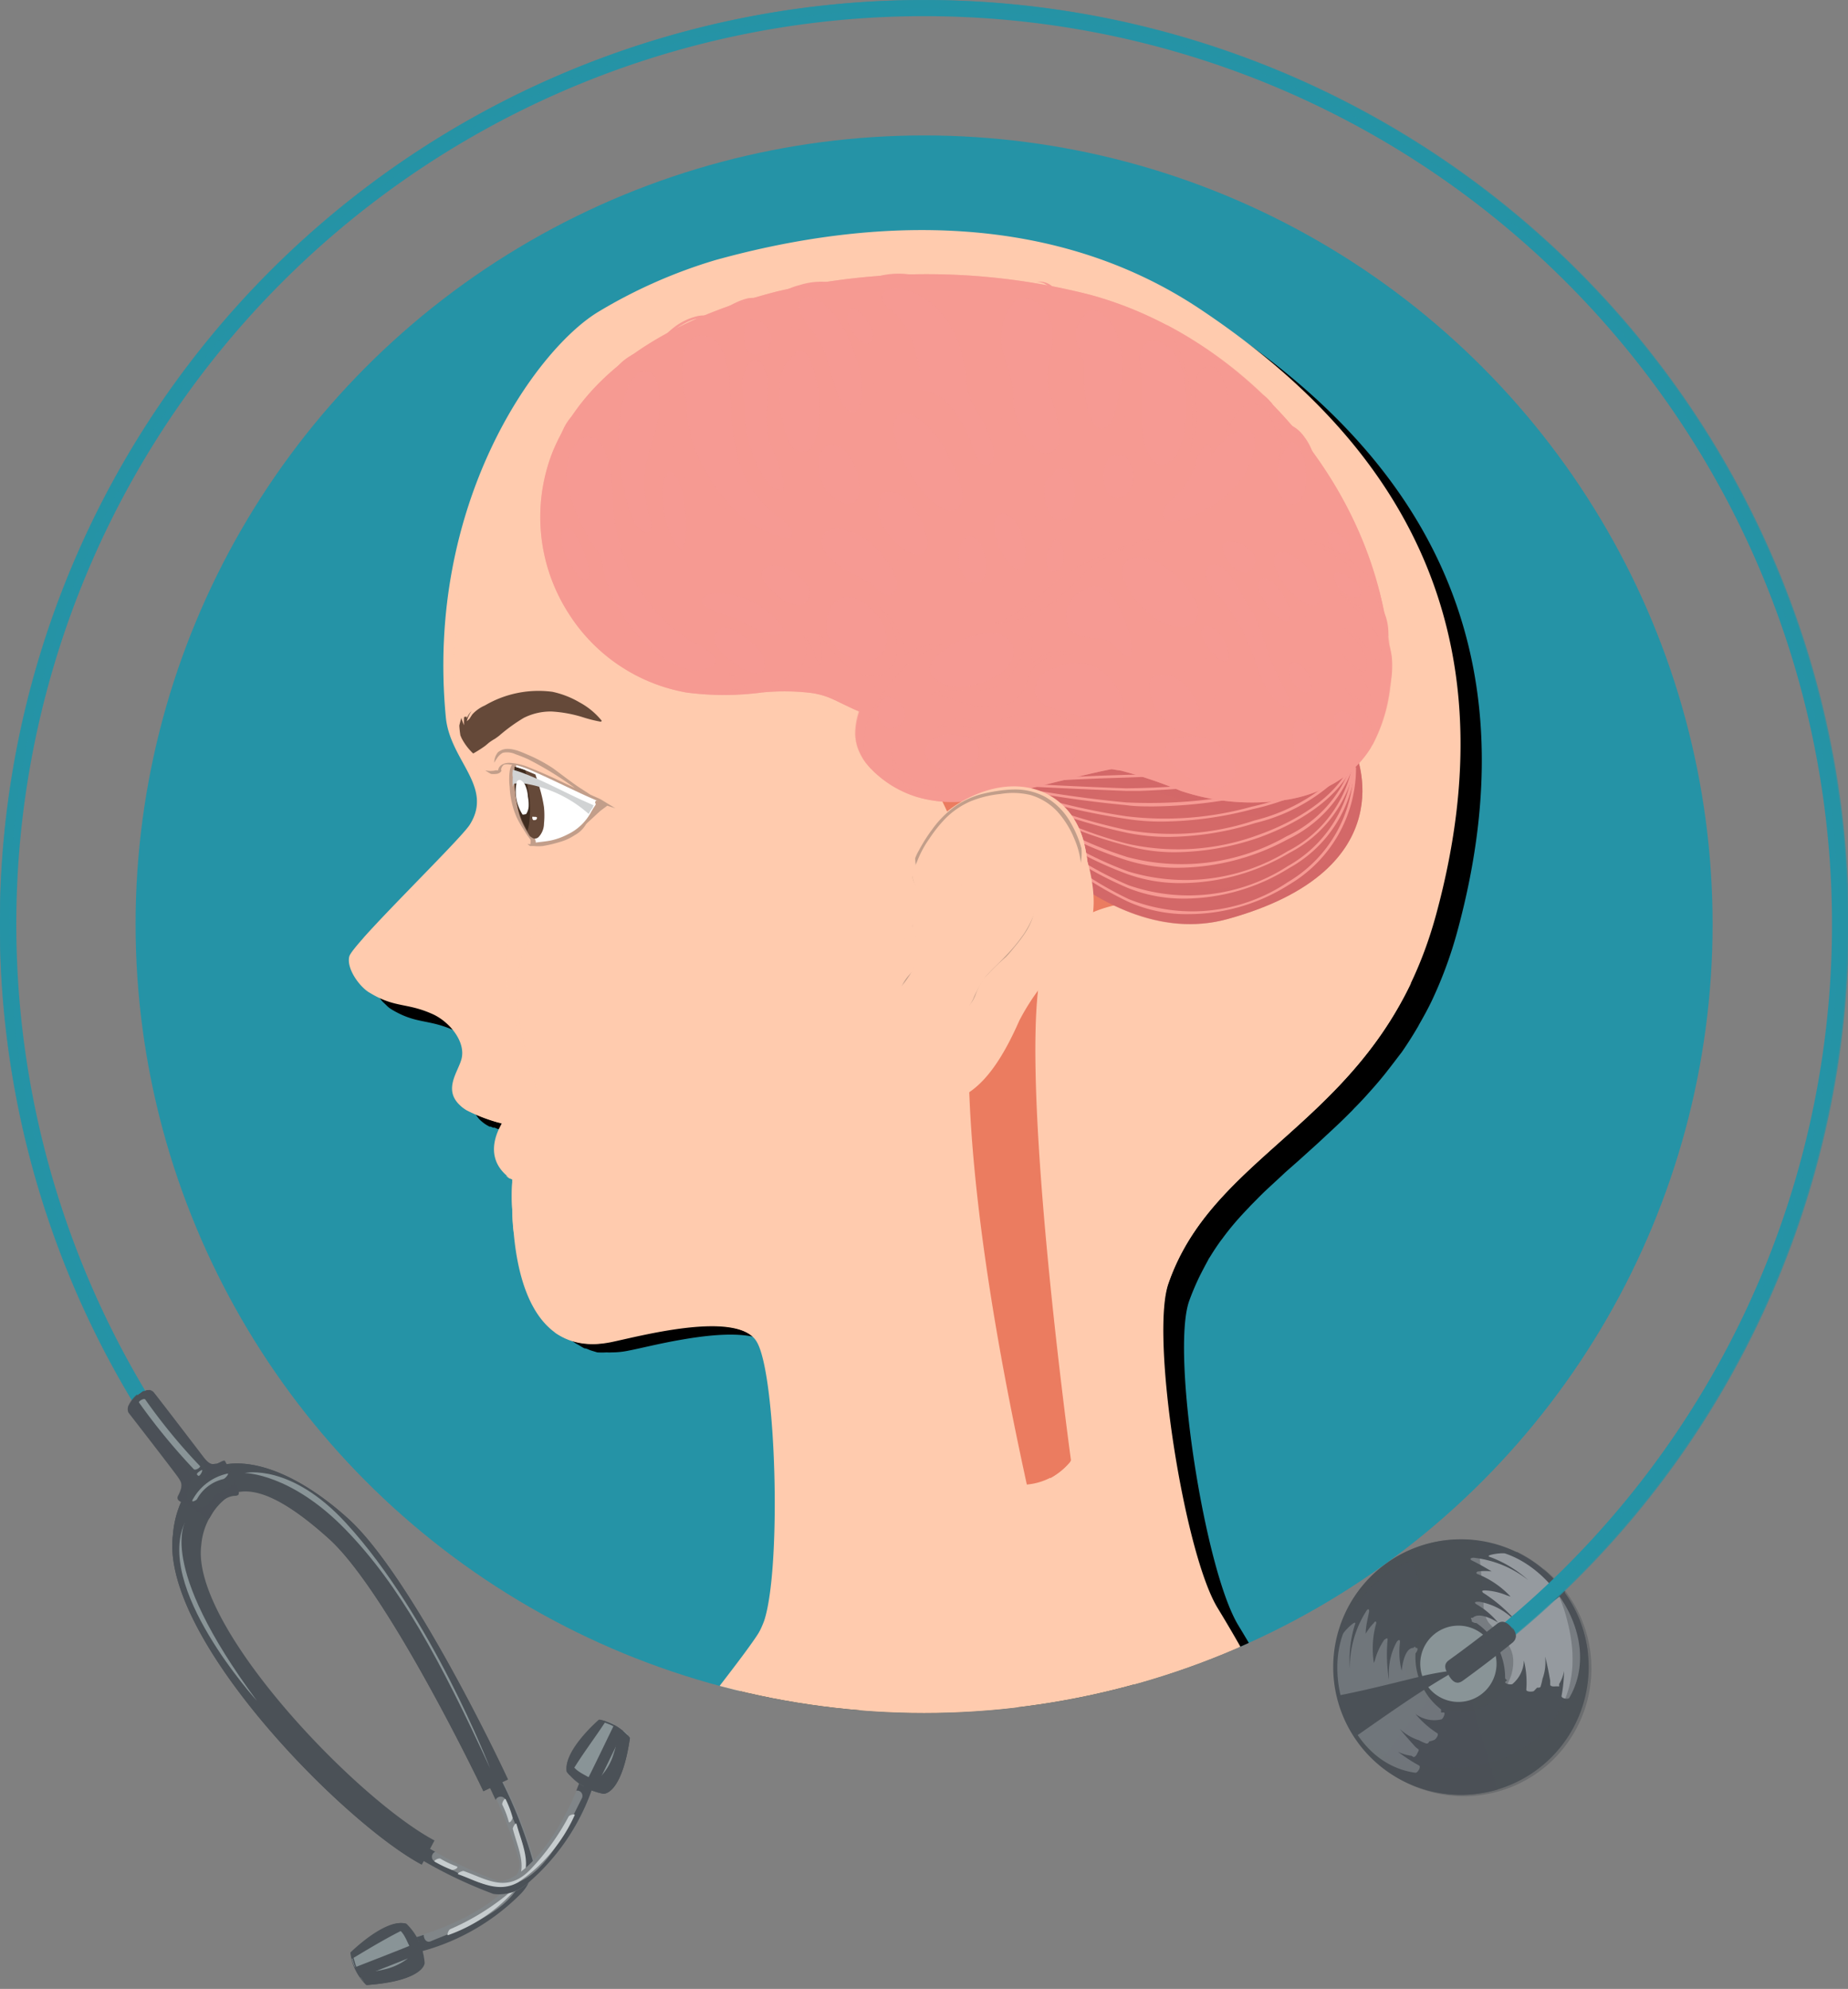 <svg xmlns="http://www.w3.org/2000/svg" xmlns:xlink="http://www.w3.org/1999/xlink" viewBox="0 0 101.27 108.96"><rect x="0" y="0" width="101.27" height="108.96" fill="#808080" stroke="none"/><defs><style>.cls-1{fill:none;}.cls-2{isolation:isolate;}.cls-3,.cls-34,.cls-36,.cls-4,.cls-6,.cls-9{fill:#4b5157;}.cls-11,.cls-14,.cls-16,.cls-20,.cls-23,.cls-25,.cls-27,.cls-28,.cls-34,.cls-4,.cls-6{mix-blend-mode:multiply;}.cls-4,.cls-5{opacity:0.6;}.cls-35,.cls-5,.cls-8{fill:#c6ccce;}.cls-6{opacity:0.4;}.cls-7{fill:#899497;}.cls-36,.cls-8{opacity:0.3;}.cls-15,.cls-29,.cls-30,.cls-32,.cls-36,.cls-9{mix-blend-mode:screen;}.cls-10,.cls-11{fill:#2593a6;}.cls-11{opacity:0.7;}.cls-12{clip-path:url(#clip-path);}.cls-13,.cls-14,.cls-15,.cls-32{fill:#ffcbae;}.cls-15{opacity:0.48;}.cls-16,.cls-31{fill:#c29e8a;}.cls-17{fill:#fff;}.cls-18{fill:#654939;}.cls-19{fill:#402c1f;}.cls-21{fill:#d1d3d4;}.cls-22,.cls-23{fill:#eb7c60;}.cls-24,.cls-25{fill:#d46968;}.cls-25{opacity:0.54;}.cls-26,.cls-27,.cls-28,.cls-29{fill:#f69a93;}.cls-28{opacity:0.52;}.cls-33{fill:#808588;}</style><clipPath id="clip-path" transform="translate(-7.43 -2.67)"><circle class="cls-1" cx="58.07" cy="53.3" r="43.21"/></clipPath></defs><g class="cls-2"><g id="Layer_1" data-name="Layer 1"><path class="cls-3" d="M94.49,94a7,7,0,1,1-7-7A7,7,0,0,1,94.49,94Z" transform="translate(-7.43 -2.67)"/><path class="cls-4" d="M88.17,93.56a35.75,35.75,0,0,0,6.28-.28A6.88,6.88,0,0,0,93.21,90C91.47,91.07,89.87,92.35,88.17,93.56Z" transform="translate(-7.43 -2.67)"/><path class="cls-4" d="M87.84,92.91c1.62-1.2,3.14-2.55,4.88-3.59a7,7,0,0,0-2.17-1.64C89.68,89.44,88.57,91.1,87.84,92.91Z" transform="translate(-7.43 -2.67)"/><path class="cls-4" d="M87.74,94.54a8.24,8.24,0,0,1-1.11,0c-1.08,1.54-2.4,2.88-3.4,4.49l-.21.33A7,7,0,0,0,87.5,101a7.27,7.27,0,0,0,2-.29C88.88,98.63,88.25,96.6,87.74,94.54Z" transform="translate(-7.43 -2.67)"/><path class="cls-5" d="M89.92,87.78c-.18-.06-1.15.08-.86.18a6.47,6.47,0,0,1,2.12,1.28,5.84,5.84,0,0,0-3-1.23c-.13,0-.25.07-.09.15q.57.28,1.08.6a2.88,2.88,0,0,0-.72,0c-.09,0-.17.09-.06.14a5,5,0,0,1,1.82,1.24L90,90.07a3.58,3.58,0,0,0-1.18-.27c-.08,0-.27,0-.13.12a8.62,8.62,0,0,1,1.68,1.4l-.18-.1a3.54,3.54,0,0,0-1.7-.8c-.13,0-.35,0-.15.14a4.28,4.28,0,0,1,1.18,1c-.47-.29-1.09-.54-1.38-.26-.09,0-.14,0-.07.1s0,0,0,.06.14.13.27.13a3.62,3.62,0,0,1,1.57,3s0,.09.12.12l-.09.08c-.14.1.27.2.37.14a1.75,1.75,0,0,0,.63-1.29,5,5,0,0,1,.13,1.6c0,.13.35.12.42.07l.17-.18c.09,0,.17,0,.19-.05a3.54,3.54,0,0,0,.11-.44,2.62,2.62,0,0,0,.14-1.22c.12.43.2.88.28,1.32,0,.07,0,.14,0,.22s.12.11.25.1.23,0,.24,0,0-.09,0-.13a2,2,0,0,0,.27-.72A7.83,7.83,0,0,1,93,95.59c0,.13.37.2.43.09C95.17,92.68,92.76,88.74,89.92,87.78Z" transform="translate(-7.43 -2.67)"/><path class="cls-6" d="M84.44,88.3a.37.37,0,0,1,.53.22,8.22,8.22,0,0,1,.14,3.91c-.31,1-1.26,1.8.1,3a3.65,3.65,0,0,0,1.54.93,2.89,2.89,0,0,0,3.52-2c.37-1.47-.49-1.9-1.28-2.82a1.76,1.76,0,0,1-.26-1c-.07-1.16-.19-2.31-.3-3.46a6.91,6.91,0,0,0-7.7,5.22A8.1,8.1,0,0,1,84.44,88.3Z" transform="translate(-7.43 -2.67)"/><path class="cls-6" d="M92,88.6a8.26,8.26,0,0,1,1.32,2.88c.62,2.41.3,4.61-1.62,6.34-2.07,1.88-5.38,2.09-7.91,1.16a5.34,5.34,0,0,1-2.52-2A7,7,0,1,0,92,88.6Z" transform="translate(-7.43 -2.67)"/><path class="cls-7" d="M89.44,93.81a2.09,2.09,0,1,1-2.08-2.08A2.09,2.09,0,0,1,89.44,93.81Z" transform="translate(-7.43 -2.67)"/><path class="cls-8" d="M85,99.79c.13,0,.32-.34.19-.4a8.73,8.73,0,0,1-1.15-.75,2.27,2.27,0,0,0,.74.22l.11.07c.06,0,.14-.06.19-.17s.14-.22.07-.26L85,98.38c-.3-.33-.6-.67-.87-1a2.74,2.74,0,0,0,1.06.63,2.43,2.43,0,0,0,.4.18c.06,0,.12,0,.16-.12A1,1,0,0,0,86,98c.08,0,.3-.29.2-.37A5.12,5.12,0,0,1,85,96.57a1.72,1.72,0,0,0,1.4.3c.11,0,.29-.43.12-.38l-.12,0c0-.07,0-.14,0-.17A3.63,3.63,0,0,1,85,93.25c.09-.11.16-.27.07-.3H85c0-.09-.06-.07-.12,0-.4,0-.58.7-.64,1.25a4.19,4.19,0,0,1-.09-1.56c0-.23-.14-.08-.19,0a3.56,3.56,0,0,0-.42,1.84l0,.2a8.86,8.86,0,0,1-.07-2.18c0-.17-.14,0-.18,0a3.67,3.67,0,0,0-.51,1.11l-.06.17a5.06,5.06,0,0,1,.13-2.19c0-.12-.07-.11-.14,0a3,3,0,0,0-.44.58c0-.4.11-.81.19-1.22,0-.18-.1-.13-.17,0a5.78,5.78,0,0,0-.89,3.14,6.48,6.48,0,0,1,.29-2.45c.1-.29-.61.38-.67.56C80,95,81.59,99.33,85,99.79Z" transform="translate(-7.43 -2.67)"/><path class="cls-9" d="M85.54,94.45c-1.61.39-3.21.81-4.83,1.12a6.81,6.81,0,0,0,1,2.24c1.81-1.26,3.61-2.55,5.54-3.64A15.09,15.09,0,0,0,85.54,94.45Z" transform="translate(-7.43 -2.67)"/><path class="cls-9" d="M91.76,90.89c.49-.3,1-.62,1.44-1a7.16,7.16,0,0,0-.48-.61l-2.31,2c-.62.53-1.2,1.12-1.8,1.68C89.7,92.45,90.75,91.51,91.76,90.89Z" transform="translate(-7.43 -2.67)"/><circle class="cls-10" cx="50.64" cy="50.63" r="43.21"/><path class="cls-10" d="M87.22,94.61a.43.43,0,0,1-.36-.18.44.44,0,0,1,.1-.62A49.75,49.75,0,1,0,16.2,80.17a.45.45,0,0,1-.14.62.44.44,0,0,1-.61-.14,50.63,50.63,0,1,1,72,13.88A.5.5,0,0,1,87.22,94.61Z" transform="translate(-7.43 -2.67)"/><path class="cls-11" d="M58.07,2.67a50.63,50.63,0,0,0-42.62,78,.44.44,0,0,0,.61.14.5.5,0,0,0,.19-.27.45.45,0,0,1-.37-.2A50.12,50.12,0,1,1,87.17,94.06a.44.44,0,0,1-.25.08.7.7,0,0,1-.14,0,.42.42,0,0,0,.08.32.43.43,0,0,0,.36.18.5.5,0,0,0,.26-.08A50.64,50.64,0,0,0,58.07,2.67Z" transform="translate(-7.43 -2.67)"/><g class="cls-12"><path d="M74.31,20.46c-7.92-5.25-17.63-5.1-26.51-2.64a27.78,27.78,0,0,0-6.43,2.85C39.22,22,36.09,25.75,34.3,31.21h0v0c0,.08,0,.16-.07.23-.13.43-.26.86-.38,1.3l-.12.51c-.1.38-.18.77-.26,1.17,0,.16-.07.33-.1.5-.1.56-.19,1.12-.26,1.7a.66.66,0,0,0,0,.14c-.06.54-.11,1.08-.14,1.64,0,.19,0,.37,0,.56,0,.45,0,.9,0,1.36,0,.19,0,.38,0,.57,0,.64,0,1.28.11,1.94.23,2.4,2.65,3.8,1.31,5.91l-.14.2-.07.08-.18.2-.1.12-.24.26-.1.11-.88.92-.12.13-.39.4-.18.19-.39.39-.4.42-.36.37-.4.41-.18.19-.34.36-.19.19-.32.34-.16.17-.4.44-.05.05-.31.34h0a4.83,4.83,0,0,0-.71.93A1.55,1.55,0,0,0,28,57h0A.43.43,0,0,1,28,57l.11.18.09.12.13.17.09.1.16.15.07.07a1.46,1.46,0,0,0,.22.17c1.37.83,2,.52,3.42,1.15a2.25,2.25,0,0,1,.42.24l.11.08a3.92,3.92,0,0,1,.33.27l.06.06a4.12,4.12,0,0,1,.33.4l.06.1a2.09,2.09,0,0,1,.19.36,1.57,1.57,0,0,1,.11.9,11,11,0,0,0-.52,1.51h0a1.6,1.6,0,0,0,0,.31.06.06,0,0,0,0,0,1.18,1.18,0,0,0,.1.3s0,0,0,.05a1.91,1.91,0,0,0,.22.3l0,0a2.13,2.13,0,0,0,.39.31l.16.09.06,0,.14.06.09,0,.16.07.1,0,.16.06.11,0,.18.06.09,0,.24.08.07,0,.15,0h0l.22.06c0,.06-1.15,1.7.26,2.87h0l.17.14.13,0c0,.06,0,.12,0,.18,0,.49,0,1,0,1.46,0,.07,0,.17,0,.29s0,.15,0,.24a1.15,1.15,0,0,1,0,.19,2.11,2.11,0,0,1,0,.26c0,.07,0,.13,0,.2v.07h0c.14,1.64.6,4.33,2.31,5.53h0a2.2,2.2,0,0,0,.26.15,3.14,3.14,0,0,0,.31.18c.12,0,.24.08.37.12l.33.1a4,4,0,0,0,.5,0,3,3,0,0,0,.31,0,4.45,4.45,0,0,0,.92-.1h0c.55-.1,1.67-.39,2.91-.6,2.07-.36,4.48-.54,5.17.61,1.05,1.76,1.36,12.45.4,15.3,0,.06-.06.13-.1.22l-.06.1-.11.19a.71.71,0,0,1-.1.14l-.14.22-.11.17c-1.13,1.63-3.42,4.4-4.06,5.42h0v0l-.13.23a2.21,2.21,0,0,1-.11.22,1.19,1.19,0,0,1-.08.16l-.09.19-.1.19c-.05.09-.09.16-.13.25l-.18.34-.1.19-.23.42-.09.19-.22.41-.15.27-.23.43-.15.29-.25.47c-1.18,2.18-2.54,4.68-3.26,6a30.32,30.32,0,0,0,4.39,1.3,52.24,52.24,0,0,0,10,1.11c3.5.1,7,0,10.54-.19A82,82,0,0,0,75.51,110h0l1.07-.22q3.14-.67,6.21-1.58c-.18-.69-.38-1.37-.59-2a79.3,79.3,0,0,0-6.9-14.47c-1.85-3-3.7-14.9-2.71-17.77.14-.39.29-.75.45-1.1l.07-.15c.16-.33.33-.65.52-1a1,1,0,0,1,.1-.17c.19-.31.38-.6.59-.89l.1-.13q.33-.45.69-.87h0c.24-.28.49-.55.75-.82l.11-.12c.25-.25.5-.51.76-.76l.16-.15.79-.73.18-.17.76-.67.93-.84.11-.1.86-.8.15-.14c.29-.27.57-.55.86-.84l.11-.12c.3-.3.59-.61.88-.94h0c.29-.32.57-.65.85-1l.1-.13c.27-.34.52-.68.77-1l.13-.19q.38-.56.72-1.14a1.62,1.62,0,0,0,.1-.18c.24-.42.48-.85.7-1.31h0a23,23,0,0,0,1.4-3.8C91.62,37.79,85,27.55,74.31,20.46Z" transform="translate(-7.43 -2.67)"/><path class="cls-13" d="M35.38,67.22l.12.06v.17a11.81,11.81,0,0,0,0,1.46c.07,1,.06,8.32,5.37,7.3,1.47-.29,7-1.83,8.08,0s1.36,12.45.4,15.3c-.35,1-4.4,5.8-4.81,6.71s-4,7.55-5.38,10a30.73,30.73,0,0,0,4.39,1.31,52.31,52.31,0,0,0,10,1.1c3.51.1,7,.06,10.54-.19a80.1,80.1,0,0,0,11.32-1.59q3.14-.66,6.21-1.58c-.18-.68-.38-1.37-.59-2a78.26,78.26,0,0,0-6.9-14.46c-1.84-3-3.7-14.9-2.7-17.78,2.63-7.61,11.62-8.93,14.7-20.26,4.32-15.88-2.31-26.11-13-33.21-7.91-5.24-17.63-5.1-26.5-2.64a27.85,27.85,0,0,0-6.44,2.85c-3.45,2.11-9.44,10.54-8.33,22.18.22,2.4,2.64,3.8,1.31,5.91-.55.87-6.43,6.53-6.6,7.21s.6,1.71,1.14,2c1.37.83,2,.52,3.41,1.15.89.39,1.82,1.46,1.61,2.42-.17.78-1.24,1.9.26,2.85a9,9,0,0,0,1.93.73C34.93,64.28,33.71,66,35.38,67.22Z" transform="translate(-7.43 -2.67)"/><path class="cls-14" d="M48.69,92.68,50,91.92c.36-.21.72-.43,1.07-.66a6.75,6.75,0,0,0,1-.76,2.76,2.76,0,0,0,.64-1.79c.08-.91.21-1.81.34-2.71s.29-2,.45-3c.31-2,.65-4,1-6s.83-3.87,1.34-5.78l-.57.12c-1.69.38-3.36.83-5,1.32s-3.31,1-5,1.53c-.66.21-1.32.41-2,.64-.51.18-1,.37-1.54.53a7.53,7.53,0,0,1-3.18.46,3.51,3.51,0,0,1-.73-.16,3.75,3.75,0,0,0,3,.52c1.47-.29,7-1.83,8.08,0s1.36,12.45.4,15.3A6.12,6.12,0,0,1,48.69,92.68Z" transform="translate(-7.43 -2.67)"/><path class="cls-14" d="M45.69,99.29a9.14,9.14,0,0,1,2.14-1,16.32,16.32,0,0,1,2.86-.59c2.15-.3,4.31-.46,6.47-.66a56,56,0,0,0,6.2-.84c-1.69,0-3.38,0-5.07,0-3.18.1-6.37.31-9.54.58a10,10,0,0,0-3.15.68,5.87,5.87,0,0,0-.88.5,1.51,1.51,0,0,0-.13.24c-.2.43-1.15,2.22-2.23,4.23A14.08,14.08,0,0,1,45.69,99.29Z" transform="translate(-7.43 -2.67)"/><path class="cls-14" d="M74.16,90.77c-1.84-3-3.7-14.9-2.7-17.78,2.3-6.66,9.48-8.5,13.3-16.47a30.11,30.11,0,0,1-5.14,4.28c-1.7,1.17-3.45,2.26-5.16,3.43a22.48,22.48,0,0,0-4.82,4.09c-3,3.61-3.58,8.36-3.27,12.9a48,48,0,0,0,1,7A49.58,49.58,0,0,0,70,96c1.69,4.27,3.09,8.65,4.38,13.06l1.07-.22q3.14-.66,6.21-1.58c-.18-.68-.38-1.37-.59-2A78.26,78.26,0,0,0,74.16,90.77Z" transform="translate(-7.43 -2.67)"/><path class="cls-15" d="M33.2,47.82c-.44.69-4.29,4.46-5.9,6.28,1.14-1,2.38-2,3.54-3,.67-.59,1.48-1,2.19-1.57a3,3,0,0,0,1.47-2.19,4.1,4.1,0,0,0-.3-1.46,12.54,12.54,0,0,0-.7-1.54c-.23-.46-.48-.91-.7-1.37a5.42,5.42,0,0,1-.48-1.67,22.71,22.71,0,0,1,.11-4c.08-1.4.19-2.8.35-4.19.11-.94.23-1.87.37-2.81a28.53,28.53,0,0,0-1.26,11.65C32.11,44.31,34.53,45.71,33.2,47.82Z" transform="translate(-7.43 -2.67)"/><path class="cls-14" d="M40.34,45.28c-.38-.31-.74-.65-1.11-1a13.18,13.18,0,0,0-1.15-.95,5.57,5.57,0,0,0-1.32-.7s0-.07,0-.09a4.23,4.23,0,0,1,1.05-.25,4.6,4.6,0,0,1,1.88.16,4.83,4.83,0,0,1,1.49.74.41.41,0,0,0,0-.09,5.43,5.43,0,0,0-1.48-1.65,4.26,4.26,0,0,0-1.74-.73,5.83,5.83,0,0,0-1.91,0,10.15,10.15,0,0,0-2,.58,17.12,17.12,0,0,0-1.92,1c.16.45.47.83.62,1.28h0a7.29,7.29,0,0,0,.81.94,4.14,4.14,0,0,1,.47-.91s.08,0,.08,0a4.59,4.59,0,0,0,.13,1.33,7.19,7.19,0,0,0,.9,2.09c.41.68.87,1.33,1.3,2a0,0,0,0,1,0,.06,1.47,1.47,0,0,0-.34.32,4.45,4.45,0,0,0-.52.87,6.8,6.8,0,0,0-.3.67v0a6.07,6.07,0,0,1,1.26-1.22,3,3,0,0,1,.87-.3c.31-.07.63-.12.94-.18a2.65,2.65,0,0,0,.86-.33,2.27,2.27,0,0,0,.61-.66,5.57,5.57,0,0,1,.52-.68,2.86,2.86,0,0,1,.78-.54,5.11,5.11,0,0,1,1.62-.47,4.21,4.21,0,0,1-1.18-.44A7,7,0,0,1,40.34,45.28Z" transform="translate(-7.43 -2.67)"/><path class="cls-14" d="M32.72,59.74a8.52,8.52,0,0,1,.67-.91,3.61,3.61,0,0,1,.33-.35l.31-.32a.8.8,0,0,0,.2-.36.53.53,0,0,0-.06-.39.78.78,0,0,0-.4-.38,2.78,2.78,0,0,0-.68-.25,5,5,0,0,0-.77-.14c-.22,0-.45,0-.67-.06h-.24l-.3,0c-.45,0-.91,0-1.36,0a13.29,13.29,0,0,1-1.41,0,4.06,4.06,0,0,1-1.25-.28L26.82,56a2.9,2.9,0,0,0,.92,1c1.37.83,2,.52,3.41,1.15a3,3,0,0,1,1.54,1.59Z" transform="translate(-7.43 -2.67)"/><path class="cls-14" d="M36.37,64.11c.33,0,.68,0,1,.06l-.8-.19c-.5-.11-1-.21-1.49-.34a9.29,9.29,0,0,1-1.43-.49,4,4,0,0,1-1.17-.74l-.09-.09s0,0,0,0l0,0-.1-.12A1.34,1.34,0,0,0,33,63.48a9.1,9.1,0,0,0,1.71.67A12.79,12.79,0,0,1,36.37,64.11Z" transform="translate(-7.43 -2.67)"/><path class="cls-14" d="M35.5,67.28v.17a11.81,11.81,0,0,0,0,1.46c0,.2,0,.66.08,1.25a4.86,4.86,0,0,0,.66-.54,3.16,3.16,0,0,0,.67-.91,9.34,9.34,0,0,0,.47-1.38,9.15,9.15,0,0,1-1.65-.11,3.77,3.77,0,0,1-.58-.14l.18.14Z" transform="translate(-7.43 -2.67)"/><path class="cls-16" d="M40.33,46.45l-.54-.24-.68-.44c-.46-.32-.9-.66-1.36-1A8.45,8.45,0,0,0,36.31,44c-.39-.17-1-.44-1.43-.22a.71.71,0,0,0-.17.11,1.27,1.27,0,0,0-.13.22,1,1,0,0,0-.06.23.48.48,0,0,0,0,.12.8.8,0,0,1,.13-.22.83.83,0,0,1,.34-.33,1.11,1.11,0,0,1,.69.08c.23.08.46.17.68.27a18.41,18.41,0,0,1,2.57,1.58l-1.12-.53c-.44-.2-.89-.4-1.35-.58a3.23,3.23,0,0,0-1.12-.27c-.34,0-.59.17-.61.41h-.17l-.28,0-.05,0s0,0,0,0l.28,0a.66.66,0,0,0,.2,0s0,0,0,0l-.1,0a1.24,1.24,0,0,1-.59,0,2.49,2.49,0,0,0,.32.2,1.24,1.24,0,0,0,.27,0c.1,0,.23-.06.28-.14s0-.06,0-.07a.39.39,0,0,1,.16-.3.77.77,0,0,1,.34,0l.1,0a.91.91,0,0,0-.13.38,3.38,3.38,0,0,0,0,.84,4.61,4.61,0,0,0,.38,1.66,4.7,4.7,0,0,0,.37.65,5.35,5.35,0,0,0,.39.58.63.63,0,0,1,0,.19s0,0,0,.06h-.08a.1.1,0,0,0-.08,0h0l.14.1.06,0,.05,0h.11a2.5,2.5,0,0,0,.47,0,7,7,0,0,0,.93-.22,2.86,2.86,0,0,0,.83-.38,1.58,1.58,0,0,0,.61-.59v0l0,0a1.59,1.59,0,0,1,.13-.13l.65-.6.16-.12.23-.17.44.14Z" transform="translate(-7.43 -2.67)"/><path class="cls-17" d="M40.07,46.69l0,.07s0,0,0,0l0,0-.08.12v0l0,0h0l-.06.09-.1.17a2.84,2.84,0,0,1-1.31,1.25,3.69,3.69,0,0,1-.88.32c-.28.06-.57.08-.85.12a.47.47,0,0,0-.07-.25,0,0,0,0,0,0,0c-.09-.15-.2-.3-.28-.45a5,5,0,0,1-.31-.61,4.34,4.34,0,0,1-.28-.91,7.24,7.24,0,0,1-.13-1.61,1,1,0,0,1,0-.35.14.14,0,0,1,0-.06,5.65,5.65,0,0,1,.76.26c1,.43,2,.93,3,1.39l.72.32A.09.09,0,0,0,40.07,46.69Z" transform="translate(-7.43 -2.67)"/><path class="cls-18" d="M36,47.61a5,5,0,0,0,.31.61l.15.25a.86.86,0,0,0,.2.13.29.29,0,0,0,.3-.09,1.08,1.08,0,0,0,.28-.71,4.6,4.6,0,0,0,0-.91A7.59,7.59,0,0,0,37,45.83c-.07-.25-.15-.49-.23-.73l-.38-.16a5.65,5.65,0,0,0-.76-.26.14.14,0,0,0,0,.06,1,1,0,0,0,0,.35,7.24,7.24,0,0,0,.13,1.61A4.34,4.34,0,0,0,36,47.61Z" transform="translate(-7.43 -2.67)"/><path class="cls-19" d="M36.45,47.56a5.25,5.25,0,0,0-.08-1.63c-.07-.35-.06-.71-.15-1.06a5.8,5.8,0,0,0-.59-.19.14.14,0,0,0,0,.06,1,1,0,0,0,0,.35,7.24,7.24,0,0,0,.13,1.61,4.34,4.34,0,0,0,.28.91c.09.2.19.39.29.58A2.29,2.29,0,0,0,36.45,47.56Z" transform="translate(-7.43 -2.67)"/><g class="cls-20"><path class="cls-21" d="M35.58,45.61a1.94,1.94,0,0,1,.68,0,6.84,6.84,0,0,1,1.36.38,6.93,6.93,0,0,1,2.07,1.27h0l.1-.17.06-.09h0l0,0v0l.08-.12,0,0s0,0,0,0l0-.07a.09.09,0,0,1,.08,0l-.72-.32c-1-.46-2-1-3-1.39a5.65,5.65,0,0,0-.76-.26.14.14,0,0,0,0,.06,1,1,0,0,0,0,.35,4.69,4.69,0,0,0,0,.53Z" transform="translate(-7.43 -2.67)"/></g><path class="cls-17" d="M36.36,46.32a1.81,1.81,0,0,0-.12-.56.62.62,0,0,0-.28-.35.17.17,0,0,0-.21.09v0s0,0,0,0a2.36,2.36,0,0,0,.3,1.77c0,.06.18,0,.21,0a.84.84,0,0,0,.14-.42A2.25,2.25,0,0,0,36.36,46.32Z" transform="translate(-7.43 -2.67)"/><path class="cls-17" d="M36.74,47.42l0,0,0,0h-.07a.11.11,0,0,0-.07,0l0,0,0,0s0,0,0,.06a.21.21,0,0,0,.05.12v0h.1a.18.18,0,0,0,.1-.07.32.32,0,0,0,0-.09A.3.3,0,0,0,36.74,47.42Z" transform="translate(-7.43 -2.67)"/><path class="cls-18" d="M40.4,42.15a4,4,0,0,0-1.21-1,5,5,0,0,0-1.49-.58,5.8,5.8,0,0,0-3.7.75,2,2,0,0,0-.68.48.05.05,0,0,0,0,0c-.06.08-.11.17-.17.26l-.14.12h0v0a1.64,1.64,0,0,1,.26-.55s0-.07,0,0a1.07,1.07,0,0,0-.26.4s0-.05,0-.08-.15,0-.15,0a3.38,3.38,0,0,0,0,.45l0,0a2.74,2.74,0,0,1-.15-.4l0,0s0,0,0,0-.08.28-.11.42a5,5,0,0,0,.06.54l.06.14a3.12,3.12,0,0,0,.64.85,6.65,6.65,0,0,0,.66-.42l.19-.16a2.64,2.64,0,0,1,.35-.23l.22-.16A9.4,9.4,0,0,1,36.13,42a3.27,3.27,0,0,1,1.53-.35,7.07,7.07,0,0,1,1.7.31,7.49,7.49,0,0,0,1,.25S40.41,42.17,40.4,42.15Z" transform="translate(-7.43 -2.67)"/><path class="cls-15" d="M36.34,51.19a9.26,9.26,0,0,0-1.17,5.27,35.08,35.08,0,0,0,2,6.73S35,57.7,36.05,55s5.05-6.07,5.05-6.07S37.59,50,36.34,51.19Z" transform="translate(-7.43 -2.67)"/><path class="cls-22" d="M58.07,45s3.31,3.53,2.56,12.44S62.82,79.94,63.7,84a3.42,3.42,0,0,0,2.42-1.32s-3.3-24-1.32-27.8,7.61-2.78,7.61-2.78S66.12,41,58.07,45Z" transform="translate(-7.43 -2.67)"/><path class="cls-23" d="M72.41,52.14S66.12,41,58.07,45a11.33,11.33,0,0,1,2.2,5.14A1.69,1.69,0,0,1,62,49.92c.91.47,1,1.77,1.09,2.67A23.11,23.11,0,0,1,62.7,57a21,21,0,0,0-.21,2.24c0,.79,0,1.57,0,2.35,0,1.62.1,3.24.2,4.85.21,3.28.54,6.55,1,9.81.35,2.48.79,5,1.3,7.4a3.81,3.81,0,0,0,1.1-.91s-3.3-24-1.32-27.8S72.41,52.14,72.41,52.14Z" transform="translate(-7.43 -2.67)"/><path class="cls-24" d="M81.7,43.87s2.88,6.42-7,9.15c-7.39,2-14-7.68-14-7.68S72.19,40.07,81.7,43.87Z" transform="translate(-7.43 -2.67)"/><path class="cls-25" d="M81.7,43.87c-9.51-3.8-21,1.47-21,1.47s6.66,9.73,14,7.68C84.58,50.29,81.7,43.87,81.7,43.87Zm-.86,3.89a4.64,4.64,0,0,1-.41.8,5,5,0,0,1-1.33,1.35,6.72,6.72,0,0,1-1.73.88,9.6,9.6,0,0,1-1.92.46,10.47,10.47,0,0,1-1.94.06,11.26,11.26,0,0,1-2.32-.4,6.64,6.64,0,0,1-2.08-1,7.41,7.41,0,0,1-.72-.65,6.68,6.68,0,0,1-.7-.8,1.92,1.92,0,0,1-.44-1.71A1.28,1.28,0,0,1,68,46a2.85,2.85,0,0,1,1.23-.17,8.45,8.45,0,0,1,1.52.24c.53.12,1,.28,1.55.44l1.34.44.5.14c.21.06.43.09.65.13a16.44,16.44,0,0,0,2,.23,9,9,0,0,0,1.56,0l.71-.34c.29-.15.56-.33.85-.48a1.54,1.54,0,0,1,.42-.17.65.65,0,0,1,.39.05A.56.56,0,0,1,81,47,1.92,1.92,0,0,1,80.84,47.76Z" transform="translate(-7.43 -2.67)"/><g class="cls-20"><path class="cls-26" d="M72.55,52.75a7.77,7.77,0,0,1-3.32-.69,19.67,19.67,0,0,1-7.39-6.14l.12-.09a19.38,19.38,0,0,0,7.33,6.1A9.38,9.38,0,0,0,78,51a7.31,7.31,0,0,0,3.6-6.29h.14a7.42,7.42,0,0,1-3.66,6.42A10.29,10.29,0,0,1,72.55,52.75Z" transform="translate(-7.43 -2.67)"/><path class="cls-26" d="M72.38,51.9a8.16,8.16,0,0,1-3.16-.59,19.8,19.8,0,0,1-7.35-5.42L62,45.8a19.54,19.54,0,0,0,7.28,5.37A10,10,0,0,0,78,50.12a7,7,0,0,0,3.56-5.5h.15a7.07,7.07,0,0,1-3.64,5.61A10.93,10.93,0,0,1,72.38,51.9Z" transform="translate(-7.43 -2.67)"/><path class="cls-26" d="M72.19,51.05a8.53,8.53,0,0,1-3-.5,20,20,0,0,1-7.29-4.69l.11-.1a19.78,19.78,0,0,0,7.24,4.65A10.73,10.73,0,0,0,78,49.3a6.73,6.73,0,0,0,3.55-4.73l.15,0a6.91,6.91,0,0,1-3.62,4.83A11.68,11.68,0,0,1,72.19,51.05Z" transform="translate(-7.43 -2.67)"/><path class="cls-26" d="M72,50.21a9.16,9.16,0,0,1-2.82-.41,20.93,20.93,0,0,1-7.24-4l.1-.11a20.79,20.79,0,0,0,7.19,3.94,11.6,11.6,0,0,0,8.7-1.14,6.8,6.8,0,0,0,3.58-4l.14,0A7,7,0,0,1,78,48.65,12.76,12.76,0,0,1,72,50.21Z" transform="translate(-7.43 -2.67)"/><path class="cls-26" d="M71.76,49.36A9.6,9.6,0,0,1,69.18,49,23.3,23.3,0,0,1,62,45.8l.09-.11a23,23,0,0,0,7.14,3.21,12.72,12.72,0,0,0,7.24-.52c2.49-.9,4.37-2.36,5-3.91l.13.06c-.68,1.61-2.55,3.06-5.11,4A14.36,14.36,0,0,1,71.76,49.36Z" transform="translate(-7.43 -2.67)"/><path class="cls-26" d="M71.5,48.52a11.36,11.36,0,0,1-2.33-.23,31.42,31.42,0,0,1-5.23-1.62A20.06,20.06,0,0,1,62,45.78l.08-.13a18.32,18.32,0,0,0,1.88.89,30.76,30.76,0,0,0,5.21,1.6,14.34,14.34,0,0,0,7-.52,10,10,0,0,0,5.22-3.2l.12.08a10,10,0,0,1-5.29,3.26A16.48,16.48,0,0,1,71.5,48.52Z" transform="translate(-7.43 -2.67)"/><path class="cls-26" d="M71.14,47.68a12.17,12.17,0,0,1-2-.15,36.72,36.72,0,0,1-7.08-1.78l.05-.14a36.76,36.76,0,0,0,7.05,1.78A17.64,17.64,0,0,0,76,46.87a13.6,13.6,0,0,0,5.4-2.51l.1.11A13.69,13.69,0,0,1,76.07,47,20,20,0,0,1,71.14,47.68Z" transform="translate(-7.43 -2.67)"/><path class="cls-26" d="M70.65,46.85c-.53,0-1,0-1.51-.07a63.14,63.14,0,0,1-7-1.06l0-.14a63.9,63.9,0,0,0,7,1.05,26.71,26.71,0,0,0,12.25-2.32l.07.13a24.24,24.24,0,0,1-5.64,1.83A26.24,26.24,0,0,1,70.65,46.85Z" transform="translate(-7.43 -2.67)"/><path class="cls-26" d="M69.88,46h-.75c-4.16-.16-6.93-.33-7-.33v-.15s2.8.18,7,.34a52.18,52.18,0,0,0,12.25-1.62l0,.14A55.71,55.71,0,0,1,69.88,46Z" transform="translate(-7.43 -2.67)"/><path class="cls-26" d="M62.21,45.66v-.15s2.83-.28,6.92-.39c1.78,0,3.87-.26,5.9-.46,2.34-.23,4.55-.45,6.35-.45h0v.15h0c-1.79,0-4,.22-6.34.45-2,.2-4.12.41-5.91.46C65,45.38,62.24,45.65,62.21,45.66Z" transform="translate(-7.43 -2.67)"/><path class="cls-26" d="M62.26,45.62l0-.14a51.58,51.58,0,0,1,6.88-1.12l.41,0c3.64-.35,8.18-.8,11.84-.15l0,.15c-3.64-.65-8.16-.21-11.8.15l-.41,0A52.38,52.38,0,0,0,62.26,45.62Z" transform="translate(-7.43 -2.67)"/><path class="cls-26" d="M62.3,45.59l0-.14a35.54,35.54,0,0,1,6.2-1.73,27.07,27.07,0,0,1,12.87.41l0,.14a26.87,26.87,0,0,0-12.79-.41A35.63,35.63,0,0,0,62.3,45.59Z" transform="translate(-7.43 -2.67)"/></g><path class="cls-26" d="M83.56,38.24c-.75-8.89-7.81-17.07-16.35-19.41A36.09,36.09,0,0,0,50,18.64c-4.78,1.23-10.13,3.69-12.26,8.72a9.75,9.75,0,0,0,.84,8.9,9.62,9.62,0,0,0,6.47,4.35,15.78,15.78,0,0,0,4.12,0,12.29,12.29,0,0,1,2.5,0,4.32,4.32,0,0,1,1.12.25c.34.13.66.3,1,.46s.49.24.74.33a4,4,0,0,0-.21,1.13,2.47,2.47,0,0,0,.21,1.07,3.14,3.14,0,0,0,.69,1,5.94,5.94,0,0,0,2.45,1.48,6.94,6.94,0,0,0,2.68.24,17.79,17.79,0,0,0,2.79-.52L66,45.34c.77-.18,1.55-.38,2.34-.53l.52.08A25.14,25.14,0,0,1,72.14,46a12.25,12.25,0,0,0,5.7.5,7.79,7.79,0,0,0,2.69-.91,5.78,5.78,0,0,0,2-1.92A8.76,8.76,0,0,0,83.56,38.24Z" transform="translate(-7.43 -2.67)"/><path class="cls-27" d="M72.54,32.56a4.33,4.33,0,0,0-.7-.21l0,0,0,0h0l0,0,.08,0,.1,0s0,0,0,0a0,0,0,0,0,0,0,.37.37,0,0,0-.23.05l-.11.08s0,0,0,0a6.47,6.47,0,0,0-3.09.23,7.67,7.67,0,0,0-1.81.85,18.3,18.3,0,0,0-1.74,1.3A21.36,21.36,0,0,1,63.42,36a4.61,4.61,0,0,1-1,.48,11.06,11.06,0,0,1-1.13.3,12.34,12.34,0,0,0-3.91,1.63,9.63,9.63,0,0,0-1.59,1.27,5.26,5.26,0,0,0-1.15,1.54,1.9,1.9,0,0,0-.15.46s0,0,0,0a5.86,5.86,0,0,1,.48-.89,4.94,4.94,0,0,1,.62-.75,9.74,9.74,0,0,1,1.51-1.28A12.39,12.39,0,0,1,60.92,37,11.28,11.28,0,0,0,63,36.36a11.69,11.69,0,0,0,1.69-1.19,16.17,16.17,0,0,1,3.45-2.29,6.15,6.15,0,0,1,3.56-.47s0,0,0,0l.27.07.45.13S72.58,32.58,72.54,32.56Z" transform="translate(-7.43 -2.67)"/><path class="cls-27" d="M45.68,37.37a6.91,6.91,0,0,1-1.33-1.08,9,9,0,0,1-1.08-1.38,12.25,12.25,0,0,1-.85-1.6,12.06,12.06,0,0,1-.71-1.84,9.65,9.65,0,0,1-.35-1.93c-.06-.65-.1-1.3-.19-1.95a6.22,6.22,0,0,0-.37-1.53,1.9,1.9,0,0,0-.7-.95,1,1,0,0,0-1.13.16,2.72,2.72,0,0,0-.78,1.19l-.09.31s0,0,0,0a3.45,3.45,0,0,1,.71-1.23.89.89,0,0,1,1.08-.3,1.75,1.75,0,0,1,.68.92,7,7,0,0,1,.37,1.5c.08.63.12,1.26.19,1.89a10.33,10.33,0,0,0,.36,1.84,13.26,13.26,0,0,0,.69,1.75c.26.54.54,1.07.85,1.58a8,8,0,0,0,2.2,2.5,2.39,2.39,0,0,0,.34.21S45.72,37.39,45.68,37.37Z" transform="translate(-7.43 -2.67)"/><path class="cls-27" d="M47.14,39.59a2.69,2.69,0,0,1-1.77.12A5.74,5.74,0,0,1,43.66,39a8.33,8.33,0,0,1-1.58-1.38,8.19,8.19,0,0,1-.71-.87,6.94,6.94,0,0,1-.52-1c-.18-.39-.33-.78-.5-1.17a5.73,5.73,0,0,1-.44-1.22s-.07,0-.07,0a5.64,5.64,0,0,0,.34,1.15c.15.37.29.74.43,1.1a7.24,7.24,0,0,0,.49,1,7,7,0,0,0,.68.91,8.6,8.6,0,0,0,1.64,1.49,5.3,5.3,0,0,0,1.74.76,2.77,2.77,0,0,0,2-.15S47.2,39.56,47.14,39.59Z" transform="translate(-7.43 -2.67)"/><path class="cls-27" d="M51.64,37.57c0-.06-.11,0-.11,0a6.4,6.4,0,0,1,.18,1.15,1.62,1.62,0,0,1-.41,1.06,1.45,1.45,0,0,1-.82.47,3.28,3.28,0,0,1-1.21,0,4.36,4.36,0,0,1-1.25-.5s-.08,0-.05.05a2.83,2.83,0,0,0,2.39.6A1.72,1.72,0,0,0,51.83,39,3.71,3.71,0,0,0,51.64,37.57Z" transform="translate(-7.43 -2.67)"/><path class="cls-27" d="M39.25,31.27c-.18-.35-.37-.68-.52-1.05s-.25-.7-.35-1a7,7,0,0,1-.28-2,1.92,1.92,0,0,1,.23-1h0A2.38,2.38,0,0,0,38,28a8.19,8.19,0,0,0,.17,1c-.69.27-.64,1.29-.49,1.88a2,2,0,0,0,.19.52s.1,0,.08-.05a3.06,3.06,0,0,1-.21-.93,1.92,1.92,0,0,1,.13-1,.78.78,0,0,1,.32-.35,5.63,5.63,0,0,0,.39,1.11,6.19,6.19,0,0,0,.3.57,5.65,5.65,0,0,0,.36.58S39.26,31.29,39.25,31.27Z" transform="translate(-7.43 -2.67)"/><path class="cls-27" d="M41,36.28a1.51,1.51,0,0,1-1.06-.56,3.85,3.85,0,0,1-.38-.52,2.65,2.65,0,0,1-.27-.53s-.06,0,0,0a3.86,3.86,0,0,0,.21.6,3.19,3.19,0,0,0,.39.57,1.36,1.36,0,0,0,1.14.53C41,36.38,41,36.28,41,36.28Z" transform="translate(-7.43 -2.67)"/><path class="cls-27" d="M43.92,22a.68.68,0,0,0-.69-.28,2.81,2.81,0,0,0-1,.31,3.07,3.07,0,0,0-.74.49,4.5,4.5,0,0,0-.46.52,5.42,5.42,0,0,0-.48.67,2.49,2.49,0,0,0-.29.76c-.05.25-.08.51-.15.76,0,0,0,0,.06,0,.24-.38.21-.86.41-1.26a5.19,5.19,0,0,1,.9-1.23,2.62,2.62,0,0,1,.65-.5,3,3,0,0,1,.87-.37.78.78,0,0,1,.83.17S43.94,22,43.92,22Z" transform="translate(-7.43 -2.67)"/><path class="cls-27" d="M45,29c-.07-.33-.16-.66-.25-1a5.21,5.21,0,0,0-.32-.94c-.08-.16-.17-.31-.26-.46s-.16-.33-.26-.48,0,0-.07,0c.08-.32.17-.63.26-.95a5.82,5.82,0,0,0,.2-1.18c0-.23,0-.46,0-.69s0-.46,0-.69c0,0,0,0,0,0,0,.2,0,.41-.05.62s0,.43,0,.64A7.22,7.22,0,0,1,44,25.1c-.11.42-.24.84-.31,1.27a8.58,8.58,0,0,0-.14,1.23,6.47,6.47,0,0,0,.07,1.46s.06,0,.06,0a7.51,7.51,0,0,1,0-1.34,9,9,0,0,1,.19-1.27l0-.15a3.59,3.59,0,0,0,.17.34l.23.41a5,5,0,0,1,.34.91,16.79,16.79,0,0,1,.48,2,6.29,6.29,0,0,1,.08,1.15c0,.05.08,0,.09,0A7.84,7.84,0,0,0,45,29Z" transform="translate(-7.43 -2.67)"/><path class="cls-27" d="M49,35.2a5.55,5.55,0,0,0-.89-.32h0L48,34.75a1.23,1.23,0,0,0-.14-.25,2.11,2.11,0,0,0-.39-.4s-.09,0-.06.06a1.29,1.29,0,0,1,.35.42,1,1,0,0,1,.12.23v0h0a10.63,10.63,0,0,0-1.26-.06A3.37,3.37,0,0,1,44.68,34a3,3,0,0,1-.73-.88s-.07,0-.06,0a3.05,3.05,0,0,0,.58.85,3.09,3.09,0,0,0,.82.57,3.41,3.41,0,0,0,1,.3c.44.06.88,0,1.32.05L48,35l0,0a.07.07,0,0,0,.07,0l.86.23S49,35.22,49,35.2Z" transform="translate(-7.43 -2.67)"/><path class="cls-27" d="M50.41,38a1.09,1.09,0,0,0-.31-.08,2.33,2.33,0,0,0-.53,0l-.26-.2A7,7,0,0,0,47.92,37c-.27-.11-.54-.21-.81-.33,0,0-.09.05,0,.07a10,10,0,0,1,2.58,1.49,1.64,1.64,0,0,1,.26.33,1.74,1.74,0,0,1,.11.18,1,1,0,0,0,.11.2s.1,0,.1,0a.93.93,0,0,0-.14-.36,2.2,2.2,0,0,0-.21-.32l-.19-.2H50a.9.9,0,0,1,.27.07.52.52,0,0,1,.13.06.32.32,0,0,0,.14.08.05.05,0,0,0,.07-.06C50.62,38.05,50.49,38,50.41,38Z" transform="translate(-7.43 -2.67)"/><path class="cls-27" d="M56.66,37.38a4.79,4.79,0,0,0-2.49-2.86c-1.37-.75-2.89-1.15-4.32-1.77a6.78,6.78,0,0,1-1.57-.95,7,7,0,0,1-1.2-1.35l-.27-.4s-.11,0-.09.07a6.32,6.32,0,0,0,2,2.2,1,1,0,0,1-.38.08,1.72,1.72,0,0,1-.55-.1,2.4,2.4,0,0,1-.93-.53s-.09,0-.06.05a2.4,2.4,0,0,0,1,.63,1.23,1.23,0,0,0,1.06-.06l.35.21a15.35,15.35,0,0,0,2,.83c.75.29,1.5.56,2.22.88a5.71,5.71,0,0,1,2.89,2.43,3.17,3.17,0,0,1,.34,1.86,1.26,1.26,0,0,1-.85,1,2.43,2.43,0,0,1-1.36-.08,5.77,5.77,0,0,1-1.3-.57l-.24-.17s-.07,0-.05.05a4.47,4.47,0,0,0,1.16.71,3.08,3.08,0,0,0,1.43.28,1.47,1.47,0,0,0,1.15-.65A2.31,2.31,0,0,0,56.66,37.38Z" transform="translate(-7.43 -2.67)"/><path class="cls-27" d="M50.74,20.26a2.13,2.13,0,0,0-.63-.85,1.79,1.79,0,0,0-1-.4,2.64,2.64,0,0,0-.69,0,3.35,3.35,0,0,0-.69.25,3.11,3.11,0,0,0-.63.38,2.23,2.23,0,0,0-.19.24,1,1,0,0,1-.17.24l-.17-.08a1.76,1.76,0,0,0-1.11,0,3.35,3.35,0,0,0-1.19.64,3.39,3.39,0,0,0-.82.95c0,.05,0,.05.07,0a4.15,4.15,0,0,1,1.76-1.4,1.73,1.73,0,0,1,1.1-.07,1.36,1.36,0,0,1,.8.61,2.63,2.63,0,0,1,.29,1,9.47,9.47,0,0,1,0,1.07l0,1.21c0,.54,0,1.09.07,1.63a7.75,7.75,0,0,0,.9,3s.12,0,.1-.06c-.18-.45-.37-.92-.51-1.39a7.92,7.92,0,0,1-.29-1.45c-.06-.57-.07-1.13-.09-1.7l0-1.3a4.34,4.34,0,0,0-.34-2.11,1.41,1.41,0,0,0-.55-.56,1.12,1.12,0,0,0,.27-.3,1.33,1.33,0,0,1,.49-.36,4.78,4.78,0,0,1,.62-.26,2.13,2.13,0,0,1,.67-.1,1.86,1.86,0,0,1,1,.32,2,2,0,0,1,.63.78,3.48,3.48,0,0,1,.25,1.14c0,.09.14,0,.15-.05A2.21,2.21,0,0,0,50.74,20.26Z" transform="translate(-7.43 -2.67)"/><path class="cls-27" d="M52.73,30.44a10.43,10.43,0,0,1-1-.8A4.74,4.74,0,0,1,51,28.7,8.94,8.94,0,0,1,50.15,26c-.13-.56-.26-1.13-.4-1.69,0-.05-.09,0-.08,0,.12.51.19,1,.29,1.55s.21,1,.35,1.53a5.52,5.52,0,0,0,.49,1.24,4,4,0,0,0,.73,1,4.83,4.83,0,0,0,1.12.84S52.77,30.47,52.73,30.44Z" transform="translate(-7.43 -2.67)"/><path class="cls-27" d="M57.21,34.48a3.63,3.63,0,0,0-1.37-2.28,6.5,6.5,0,0,0-1.32-.79s-.08.05,0,.06a5.92,5.92,0,0,1,1,.68,4.89,4.89,0,0,1,.88.88A3.44,3.44,0,0,1,57,34.12,2.11,2.11,0,0,1,57,35.41a1,1,0,0,1-.39.5c-.16.11-.38.22-.56.11s-.15.06-.09.1c.3.22.75-.12,1-.35A1.68,1.68,0,0,0,57.21,34.48Z" transform="translate(-7.43 -2.67)"/><path class="cls-27" d="M54.86,28.63c0-.17,0-.33-.08-.49a5.28,5.28,0,0,0-.33-1c-.12-.27-.27-.52-.41-.78a7.77,7.77,0,0,0-.48-.78,2.41,2.41,0,0,0-.68-.67c0-.45-.1-.9-.18-1.34a5.88,5.88,0,0,0-.94-2.45,2.78,2.78,0,0,0-1.09-.92s-.09,0-.05.07a4.16,4.16,0,0,1,.92.86,4.32,4.32,0,0,1,.6,1.12,10,10,0,0,1,.54,2.59c0,.24,0,.48.07.72s0,.45.07.67c0,.07.12,0,.13,0a10.84,10.84,0,0,0-.06-1.13,5,5,0,0,1,.94,1.3,7.8,7.8,0,0,1,.74,1.67,4.32,4.32,0,0,1,.1.54c0,.17,0,.35,0,.53s.12,0,.13,0A1.47,1.47,0,0,0,54.86,28.63Z" transform="translate(-7.43 -2.67)"/><path class="cls-27" d="M56.59,23.16a7.61,7.61,0,0,0-.19-1.33,5.86,5.86,0,0,0-1.16-2.26,4.18,4.18,0,0,0-2-1.38,3.89,3.89,0,0,0-2,.1c-.5.13-1.27.41-1.24,1.06,0,0,.06,0,.06,0,.07-.55.65-.77,1.12-.89a4,4,0,0,1,1.88-.12,3.87,3.87,0,0,1,2,1.29,5.83,5.83,0,0,1,1.16,2.11,7.75,7.75,0,0,1,.23,1.43,11.87,11.87,0,0,0,.17,1.46c0,.06.11,0,.11,0C56.66,24.1,56.62,23.63,56.59,23.16Z" transform="translate(-7.43 -2.67)"/><path class="cls-27" d="M56.83,28.33a3.41,3.41,0,0,1-.64-1,5.94,5.94,0,0,1-.35-1.18c-.08-.38-.15-.78-.22-1.17a11.63,11.63,0,0,0-.35-1.44,9.63,9.63,0,0,0-.66-1.6s-.07,0-.06,0a14.25,14.25,0,0,1,.88,3A11.78,11.78,0,0,0,56,27.34a2.49,2.49,0,0,0,.75,1.08S56.87,28.38,56.83,28.33Z" transform="translate(-7.43 -2.67)"/><path class="cls-27" d="M60.15,35.54a4.85,4.85,0,0,0-.13-.93,3.31,3.31,0,0,0-.18-.53c0-.06-.09-.29-.18-.33a2.88,2.88,0,0,0-.18-1.2,7.16,7.16,0,0,0-1-1.86,5.73,5.73,0,0,0-.79-.84s-.09,0-.06,0a7.88,7.88,0,0,1,1.18,1.63,8,8,0,0,1,.45.93,3.54,3.54,0,0,1,.24,1,2.75,2.75,0,0,1-.22,1.16c0,.1.11.08.15,0a2.19,2.19,0,0,0,.23-.71l.07.22c0,.16.11.32.15.49a3.85,3.85,0,0,1,.11.83,4.12,4.12,0,0,1,0,.86,1.63,1.63,0,0,1-.09.45c0,.14-.12.25-.17.38s0,0,0,0a1.12,1.12,0,0,0,.37-.71A4.16,4.16,0,0,0,60.15,35.54Z" transform="translate(-7.43 -2.67)"/><path class="cls-27" d="M58.94,36.06c0-.05-.07,0-.08,0a1.5,1.5,0,0,1-.15.51,2.75,2.75,0,0,1-.19.28,5.16,5.16,0,0,0-.32-1s-.09,0-.08,0a5.24,5.24,0,0,1,.25,1s0,.09,0,.13v0a1.2,1.2,0,0,1,0,.38.67.67,0,0,1-.07.24,1.53,1.53,0,0,1-.14.21s0,.06.05,0a.72.72,0,0,0,.3-.42,1.4,1.4,0,0,0,0-.5A1.35,1.35,0,0,0,58.94,36.06Z" transform="translate(-7.43 -2.67)"/><path class="cls-27" d="M64.23,33.45A5.43,5.43,0,0,0,63.49,31a2.88,2.88,0,0,0-.93-1s-.1,0-.06.06a3.74,3.74,0,0,1,1.29,2,6,6,0,0,1,.26,2.35,2.64,2.64,0,0,1-.46,1.47c-.05.06,0,.1.08,0a2.45,2.45,0,0,0,.51-1.27A5.79,5.79,0,0,0,64.23,33.45Z" transform="translate(-7.43 -2.67)"/><path class="cls-27" d="M62.38,33.76c-.22-.55-.54-1.06-.8-1.59-.12-.27-.24-.54-.34-.82a2.36,2.36,0,0,0,0-.75A11.14,11.14,0,0,0,61,29.45a7,7,0,0,0-1-2.34,3.88,3.88,0,0,0-1-1s-.07,0,0,0a5.08,5.08,0,0,1,1.47,2,10.18,10.18,0,0,1,.39,1.18c.09.37.18.75.25,1.13a3.94,3.94,0,0,1,0,.69s0,0,0,0h0a1.32,1.32,0,0,1-.12.52c0,.08.08.06.11,0a.69.69,0,0,0,.1-.19,8.92,8.92,0,0,0,.56,1.35c.14.28.3.56.42.84l-.07.08A1.24,1.24,0,0,0,62,34a2.63,2.63,0,0,0-.21.41,1.27,1.27,0,0,0-.06.86s.07,0,.06,0a1.33,1.33,0,0,1,.13-.83,2,2,0,0,1,.2-.38l.12-.15,0,0a3.62,3.62,0,0,1,.17.56,1.56,1.56,0,0,1-.12.9c0,.07.09.05.12,0A1.64,1.64,0,0,0,62.38,33.76Z" transform="translate(-7.43 -2.67)"/><path class="cls-27" d="M59.19,18.44a4.47,4.47,0,0,0-3.49-.67,2.8,2.8,0,0,0-1.52.9s0,.08,0,0a3.36,3.36,0,0,1,1.3-.76,4.68,4.68,0,0,1,.91-.09,5.32,5.32,0,0,1,1,.05,3.47,3.47,0,0,1,1.51.59,3.51,3.51,0,0,1,1,1.06,7.42,7.42,0,0,1,.68,1.52c0,.07.16,0,.14-.06A4.64,4.64,0,0,0,59.19,18.44Z" transform="translate(-7.43 -2.67)"/><path class="cls-27" d="M62.31,18.45c0-.06-.05-.07-.08,0-.16.28-.33.55-.47.84a4.85,4.85,0,0,0-.3.91,4.2,4.2,0,0,0,.15,2c0,.19.12.37.18.55a4.93,4.93,0,0,0,.22.53c0,.06.14,0,.13-.07a9.53,9.53,0,0,0-.29-.95,6.48,6.48,0,0,1-.22-1,3.77,3.77,0,0,1,.23-1.88A7.53,7.53,0,0,1,62.31,18.45Z" transform="translate(-7.43 -2.67)"/><path class="cls-27" d="M63.91,27.85c-.13-.21-.3-.39-.45-.59A5.82,5.82,0,0,1,63,26.6a5.6,5.6,0,0,1-.67-1.5,3.06,3.06,0,0,1-.12-.85s0,0-.06,0a2.75,2.75,0,0,0,0,.76,3.11,3.11,0,0,0,.23.79,6.93,6.93,0,0,0,.82,1.45,3.56,3.56,0,0,0,.56.66S63.94,27.9,63.91,27.85Z" transform="translate(-7.43 -2.67)"/><path class="cls-27" d="M64.47,31.65c0-.15-.08-.31-.11-.47a5.21,5.21,0,0,1-.1-1c0-.27,0-.54,0-.81a2.58,2.58,0,0,1,.11-.78c0-.06-.07,0-.08,0a3.61,3.61,0,0,0-.18,1.63,6.51,6.51,0,0,0,.1,1,4.05,4.05,0,0,0,.12.5,2,2,0,0,0,.17.49c0,.06.12,0,.12-.07A4.77,4.77,0,0,0,64.47,31.65Z" transform="translate(-7.43 -2.67)"/><path class="cls-27" d="M65.13,37.22l-.23.21a2.52,2.52,0,0,1-.25.21.89.89,0,0,1-.27.15l-.11,0h-.15l0,0c0-.09,0-.18.07-.27a1.67,1.67,0,0,1,.55-.83c.07-.07,0-.15-.07-.1a2.08,2.08,0,0,0-.77,1.53,3.29,3.29,0,0,1-.57,1.7,2.71,2.71,0,0,1-1.6.81,7.16,7.16,0,0,1-.93.11,5.76,5.76,0,0,1-1.09-.11,3.8,3.8,0,0,0-2.31,0,1,1,0,0,0-.66-.52,1.4,1.4,0,0,0-.64.05s-.06.08,0,.07a1,1,0,0,1,.92.2,1.48,1.48,0,0,1,.4.81,2.36,2.36,0,0,1,0,.28c0,.09,0,.2,0,.29s.11,0,.12,0a1.51,1.51,0,0,0,0-.56,2.21,2.21,0,0,0-.15-.5,4.63,4.63,0,0,1,2.06.06,6.73,6.73,0,0,0,1.09.12,5.13,5.13,0,0,0,1-.1,3.39,3.39,0,0,0,1.67-.69,2.17,2.17,0,0,0,.54-.74,3.64,3.64,0,0,0,.23-.86c0-.2.06-.41.1-.62a.39.39,0,0,0,.3,0,1.11,1.11,0,0,0,.32-.18,3.45,3.45,0,0,0,.28-.26l.21-.26S65.15,37.2,65.13,37.22Z" transform="translate(-7.43 -2.67)"/><path class="cls-27" d="M59.79,45.42a2,2,0,0,1-1.69.16,2.46,2.46,0,0,1-1.49-1,1.19,1.19,0,0,1-.1-1s0,0-.06,0a1.3,1.3,0,0,0,0,.91,1.7,1.7,0,0,0,.56.74,2.86,2.86,0,0,0,1.91.61,1.52,1.52,0,0,0,.94-.36S59.83,45.39,59.79,45.42Z" transform="translate(-7.43 -2.67)"/><path class="cls-27" d="M65.92,42.55a2.9,2.9,0,0,0-2-.56,4.73,4.73,0,0,0-1.77.46,1.49,1.49,0,0,0-.63.42,3.47,3.47,0,0,0-2.08-.63,2,2,0,0,0-1.07.38s0,.08,0,.05c1.23-.73,2.85,0,3.71,1a3.47,3.47,0,0,1,.6.92s.1,0,.09,0a2.77,2.77,0,0,0-1.23-1.62,1,1,0,0,1,.21-.15,2.64,2.64,0,0,1,.38-.18,6.93,6.93,0,0,1,.72-.26,3.83,3.83,0,0,1,1.93-.08,2.51,2.51,0,0,1,1,.43C65.87,42.73,66,42.61,65.92,42.55Z" transform="translate(-7.43 -2.67)"/><path class="cls-27" d="M70.13,41.17a1.42,1.42,0,0,0-.26-.38,2.93,2.93,0,0,0-1.52-1.89,4,4,0,0,0-1.23-.5,4.21,4.21,0,0,0-1.8.09,3.29,3.29,0,0,0-1.68.74s0,.06,0,0a3.81,3.81,0,0,1,1.46-.59,4.47,4.47,0,0,1,1.74-.16A4.15,4.15,0,0,1,68.1,39a4.3,4.3,0,0,1,1.05.8,2.48,2.48,0,0,1,.56.9,1,1,0,0,0-.41-.15s-.06,0,0,.05a1.62,1.62,0,0,1,.39.25.64.64,0,0,1,.13.15v0a0,0,0,0,0,0,0,1.4,1.4,0,0,1,.1.16,2.11,2.11,0,0,1,.17.93A2.94,2.94,0,0,1,69.36,44a1.74,1.74,0,0,1-1.22.63h0a2.11,2.11,0,0,0,.64-.72c0-.05,0-.07-.07,0a3.66,3.66,0,0,1-.59.59,2,2,0,0,1-.7.32,6.81,6.81,0,0,1-2.11.24,1.23,1.23,0,0,1-.85-.24s-.07,0,0,0a.92.92,0,0,0,.69.32A6.49,6.49,0,0,0,67.3,45a2.89,2.89,0,0,0,.8-.31s0,0,0,0a2.24,2.24,0,0,0,1.94-1.54,3.09,3.09,0,0,0,.22-1A2.16,2.16,0,0,0,70.13,41.17Z" transform="translate(-7.43 -2.67)"/><path class="cls-27" d="M74.83,42.23a4.73,4.73,0,0,0-.57-1.12,4.09,4.09,0,0,0-.61-.7l-.14-.14h-.05l0,0c-.4-.31-.83-.58-1.24-.88a8,8,0,0,1-1.14-1c-.94-1-1.45-2.42-2.53-3.34a2.57,2.57,0,0,0-.92-.53,2.17,2.17,0,0,0-1.13-.05s0,.06,0,.05a2.3,2.3,0,0,1,1,.09,2.62,2.62,0,0,1,.83.47A6.81,6.81,0,0,1,69.6,36.6c.36.55.7,1.13,1.12,1.65A10.21,10.21,0,0,0,73,40.15a5.17,5.17,0,0,1,.53.39.35.35,0,0,0,0,.08,2.59,2.59,0,0,1,.14.29,2.65,2.65,0,0,1,.15.57,3.85,3.85,0,0,1-.06,1.22s.06,0,.07,0A3.61,3.61,0,0,0,74,41.42a2.2,2.2,0,0,0-.13-.55l.18.21a5.28,5.28,0,0,1,.35.56c.12.21.21.43.33.64C74.76,42.33,74.84,42.27,74.83,42.23Z" transform="translate(-7.43 -2.67)"/><path class="cls-27" d="M76.94,41.15c-.28-.38-.56-.76-.82-1.15a8.94,8.94,0,0,1-.71-1.46c-.22-.54-.42-1.09-.67-1.62a8.61,8.61,0,0,0-1-1.51,15.42,15.42,0,0,0-1.2-1.35,3,3,0,0,0-1-.77.44.44,0,0,0-.23,0s0,0,0,0a1,1,0,0,1,.49.25c.17.14.32.3.47.45.36.38.72.77,1,1.18a10.93,10.93,0,0,1,1,1.41,14,14,0,0,1,.69,1.53,13.68,13.68,0,0,0,.66,1.52,7.84,7.84,0,0,0,.71,1.09,6.14,6.14,0,0,1,1.32,2.36,2,2,0,0,1-.19,1.31c-.19.37-.52.8-1,.72a1.14,1.14,0,0,1-.36-.15h0a3.54,3.54,0,0,0,.17-.86,5.14,5.14,0,0,0-.1-1.36A4.94,4.94,0,0,0,75.52,41c-.19-.28-.4-.56-.61-.82a6,6,0,0,0-.6-.63,6.72,6.72,0,0,1-1.19-1.36,2.46,2.46,0,0,1-.19-.4s-.1,0-.09,0a3.37,3.37,0,0,0,.94,1.39A14,14,0,0,1,75,40.52a6.8,6.8,0,0,1,1,1.77,4.67,4.67,0,0,1,.25,1.33,2.66,2.66,0,0,1-.78,2.22,1.84,1.84,0,0,1-1.2.35,4.47,4.47,0,0,1-2-.66,7.88,7.88,0,0,1-1.47-1.17l-.43-.42a2.44,2.44,0,0,1-.39-.46c0-.06-.07-.13,0-.19s0,0-.06,0,.06.31.13.41a3.12,3.12,0,0,0,.43.53,9.94,9.94,0,0,0,1.22,1.12,5.25,5.25,0,0,0,1.95.93,2.55,2.55,0,0,0,1.59-.11,1.9,1.9,0,0,0,1-1.05.94.94,0,0,0,.63.14,1,1,0,0,0,.55-.3,2.13,2.13,0,0,0,.6-1.28A3.87,3.87,0,0,0,76.94,41.15Z" transform="translate(-7.43 -2.67)"/><path class="cls-27" d="M80.36,43.33a3.69,3.69,0,0,0-.46-1,6.36,6.36,0,0,1-.61-1s-.07,0-.06,0c.19.62.64,1.12.87,1.73a3,3,0,0,1,.07,2,2.11,2.11,0,0,1-.2.43,1.52,1.52,0,0,1-.33.34s0,.1,0,.08a1.32,1.32,0,0,0,.56-.63,2.61,2.61,0,0,0,.23-.86A3.13,3.13,0,0,0,80.36,43.33Z" transform="translate(-7.43 -2.67)"/><path class="cls-27" d="M78.84,46a.42.42,0,0,0-.12,0h-.1a.49.49,0,0,1-.18-.08l.1-.13a1.85,1.85,0,0,0,.21-.45,1.11,1.11,0,0,0,0-.54c0-.06-.11,0-.12,0s0,.31-.07.46a1.76,1.76,0,0,1-.17.37,1.74,1.74,0,0,1-.57.54,2.07,2.07,0,0,1-1.58.2,1.72,1.72,0,0,1-.43-.16c-.13-.08-.24-.19-.37-.27s0,0,0,0a.75.75,0,0,0,.29.32,1.53,1.53,0,0,0,.37.21,2,2,0,0,0,.88.11,2.23,2.23,0,0,0,1.39-.65.12.12,0,0,0,.05.05.24.24,0,0,0,.11.06.48.48,0,0,0,.26,0,.09.09,0,0,0,0,0S78.86,46,78.84,46Z" transform="translate(-7.43 -2.67)"/><path class="cls-27" d="M80.15,41.06a4.77,4.77,0,0,0-.42-1.31,7.1,7.1,0,0,0-1.66-2.33,3.33,3.33,0,0,0-.56-.43,1,1,0,0,0-.51-.15,5.56,5.56,0,0,0-.29-.71,6.31,6.31,0,0,0-1.35-1.77c-.3-.29-.61-.59-.93-.87,0,0-.08,0-.06,0,.23.29.5.55.76.82s.5.53.73.81a6.43,6.43,0,0,1,1,2c.14.39.25.79.37,1.19,0,.06.11,0,.1,0A7.61,7.61,0,0,0,77,37a2.09,2.09,0,0,1,.84.54,6.46,6.46,0,0,1,.9,1,7.59,7.59,0,0,1,.73,1.19A6,6,0,0,1,80,40.87a2.93,2.93,0,0,1,.07.72,1.65,1.65,0,0,1-.19.68c0,.08.06.08.1,0A1.77,1.77,0,0,0,80.15,41.06Z" transform="translate(-7.43 -2.67)"/><path class="cls-27" d="M83.18,36a6.57,6.57,0,0,0-.81-1.38,6.33,6.33,0,0,0-1.23-1.25,5.78,5.78,0,0,0-.8-.47,6.66,6.66,0,0,0-.86-.39,4.44,4.44,0,0,0-1.07-.28,11.32,11.32,0,0,1-1.17-.14s-.07,0,0,.06a15.55,15.55,0,0,1,1.92.39,8.47,8.47,0,0,1,.87.38,6.88,6.88,0,0,1,.8.45,6.41,6.41,0,0,1,2.14,2.48,3.6,3.6,0,0,1,.47,1.68s.06,0,.07,0A2.94,2.94,0,0,0,83.18,36Z" transform="translate(-7.43 -2.67)"/><path class="cls-27" d="M83.7,38.66A3.24,3.24,0,0,0,83,37a5.19,5.19,0,0,0-1.19-1c-.51-.34-1-.63-1.52-1a0,0,0,0,0,0,0c.4.32.81.61,1.23.91a7.89,7.89,0,0,1,1.17,1,3.35,3.35,0,0,1,.79,1.44,4.59,4.59,0,0,1,.06,1.81,4,4,0,0,1-.21.75,1.21,1.21,0,0,1-.45.59s0,.09,0,.06a1,1,0,0,0,.43-.46,3.48,3.48,0,0,0,.25-.68A5.11,5.11,0,0,0,83.7,38.66Z" transform="translate(-7.43 -2.67)"/><path class="cls-27" d="M80.54,38.2a2.52,2.52,0,0,0-.21-.54,5,5,0,0,0-.71-.93s-.09,0-.07.05a5.68,5.68,0,0,1,.6.93l0,.07-.3-.26A5.79,5.79,0,0,1,79.4,37c-.3-.34-.58-.72-.85-1.09a18.7,18.7,0,0,0-1.34-2,2.72,2.72,0,0,0-1.11-.71s-.07,0,0,.06A3.48,3.48,0,0,1,77.72,35c.21.34.4.69.63,1a12.38,12.38,0,0,0,.83,1.08,4,4,0,0,0,1.09.91c0,.09.07.18.1.27s0,.18,0,.26a2.33,2.33,0,0,0,0,.28s.09,0,.1,0A.9.9,0,0,0,80.54,38.2Z" transform="translate(-7.43 -2.67)"/><path class="cls-27" d="M82.85,41.31A4.64,4.64,0,0,0,82.08,40s-.09,0-.07,0a7.47,7.47,0,0,1,.66,1.25,2.31,2.31,0,0,1,.15.68,1.57,1.57,0,0,1-.11.53,2,2,0,0,0-.44-.7c-.17-.2-.35-.39-.51-.59l-.5-.67s-.08,0-.06,0a11.3,11.3,0,0,0,.74,1.07,2.31,2.31,0,0,1,.63,1.06,1.12,1.12,0,0,1-.36,1,1.51,1.51,0,0,1-.82.42,1.2,1.2,0,0,1-1-.31s-.08,0-.06,0a1.27,1.27,0,0,0,1.81.07,1.53,1.53,0,0,0,.59-1,1,1,0,0,0,0-.38A1.37,1.37,0,0,0,82.85,41.31Z" transform="translate(-7.43 -2.67)"/><path class="cls-27" d="M82.31,38.62a1.63,1.63,0,0,0-.17-.62,3,3,0,0,0-.9-1,3.15,3.15,0,0,0-.33-.22,3.47,3.47,0,0,0-.33-.18s-.09,0,0,.06A5.6,5.6,0,0,1,81,37a4.24,4.24,0,0,1,.49.46,2.3,2.3,0,0,1,.62,1.12,1.35,1.35,0,0,1,0,.35,2.5,2.5,0,0,1-.06.38c0,.06.08,0,.09,0A1.19,1.19,0,0,0,82.31,38.62Z" transform="translate(-7.43 -2.67)"/><path class="cls-27" d="M80.41,35a1.43,1.43,0,0,0-.28-.53,3.91,3.91,0,0,0-.94-.78s-.09,0-.06.06a3.81,3.81,0,0,1,.82.78,1.35,1.35,0,0,1,.27.5.84.84,0,0,1,0,.27c0,.1,0,.19,0,.28s.1,0,.12,0A.73.73,0,0,0,80.41,35Z" transform="translate(-7.43 -2.67)"/><path class="cls-27" d="M72.93,23.11c0-.19-.09-.39-.12-.59s0-.35-.08-.52a1.58,1.58,0,0,0-.4-.9s-.09,0-.07.06a3.28,3.28,0,0,1,.49,1.73,9.58,9.58,0,0,1,.11,2.45,9.14,9.14,0,0,1-.49,2.19,5.93,5.93,0,0,1-1.12,1.87c-.52.6-1.14,1.11-1.69,1.67,0,0,0,.06,0,0,.54-.49,1.12-1,1.62-1.48a6,6,0,0,0,1.23-1.85,8.78,8.78,0,0,0,.56-2.2A7.82,7.82,0,0,0,72.93,23.11Z" transform="translate(-7.43 -2.67)"/><path class="cls-27" d="M68.32,30.4c0-.06-.09,0-.09,0a3.69,3.69,0,0,1-.15.72,3.74,3.74,0,0,1-.36.85.88.88,0,0,1-.53.47h-.12a1.69,1.69,0,0,0,.32-.8,5.46,5.46,0,0,0,.09-1.07c0-.39,0-.79,0-1.18a4.79,4.79,0,0,0-.23-1.36c-.14-.38-.37-.72-.54-1.09,0-.18,0-.36,0-.54a9.11,9.11,0,0,0,0-1.28,5.77,5.77,0,0,0-.25-1.25,4.62,4.62,0,0,0-.36-1l-.23-.39-.06-.08v0A5.45,5.45,0,0,0,66,20.6a5.67,5.67,0,0,0-.23-1.07,3.13,3.13,0,0,0-.52-1,1.05,1.05,0,0,0-1-.42s0,.06,0,0c.75,0,1.13.85,1.32,1.44a5.23,5.23,0,0,1,.1,2.83,2.84,2.84,0,0,0-.09,1.75s.09,0,.09,0a3,3,0,0,1,.13-1.5l.12.26a5.94,5.94,0,0,1,.36.91A7.29,7.29,0,0,1,66.53,25a9.36,9.36,0,0,1,0,1.3c0,.13,0,.27,0,.41s0,0,0,.05a.43.43,0,0,0,0,.11v.15a5.67,5.67,0,0,0,0,.71s.08,0,.08,0,0-.33,0-.49c.11.23.23.45.33.68a4.51,4.51,0,0,1,.28,1.32c0,.4,0,.8,0,1.2a8.71,8.71,0,0,1,0,1,3.61,3.61,0,0,1-.12.55,2.57,2.57,0,0,1-.19.41,1.06,1.06,0,0,1-.42-.42,2.49,2.49,0,0,1-.34-1c0-.06-.11,0-.11,0a2.28,2.28,0,0,0,.25,1c.15.29.38.6.73.61a.86.86,0,0,0,.69-.41,2.84,2.84,0,0,0,.42-.9A3.15,3.15,0,0,0,68.32,30.4Z" transform="translate(-7.43 -2.67)"/><path class="cls-27" d="M69.67,26.84A8.75,8.75,0,0,0,69,25.4c.07-.27.13-.55.2-.82a7.16,7.16,0,0,0,.28-2.52A3.23,3.23,0,0,0,69,20.68s-.07,0-.06,0a4.54,4.54,0,0,1,.34,1.3,4.75,4.75,0,0,1,0,1.25c-.11.86-.37,1.68-.53,2.52a5,5,0,0,0-.14,1.4c0,.05.1,0,.1,0,0-.44.1-.87.19-1.3l.06-.24c.18.44.45.83.59,1.29a6.67,6.67,0,0,1,.19.91,7.71,7.71,0,0,1,0,1c0,.06.09,0,.09,0A4,4,0,0,0,69.67,26.84Z" transform="translate(-7.43 -2.67)"/><path class="cls-27" d="M70.7,20.33a1.6,1.6,0,0,0-.4-.28,2.48,2.48,0,0,0-.49-.24.84.84,0,0,0-.47,0,.59.59,0,0,0-.37.32c0,.05,0,.05.06,0a.5.5,0,0,1,.36-.22,1.07,1.07,0,0,1,.43.09,4.23,4.23,0,0,1,.42.22,1.69,1.69,0,0,0,.38.19S70.74,20.37,70.7,20.33Z" transform="translate(-7.43 -2.67)"/><path class="cls-27" d="M76.66,27.24a12.47,12.47,0,0,1-.86,1.81,6.73,6.73,0,0,1-1.58,1.32l-.46.34a4.79,4.79,0,0,0-.41.36s0,.06,0,0a10,10,0,0,1,.85-.6c.29-.19.58-.37.86-.58a4.33,4.33,0,0,0,.77-.71,3.24,3.24,0,0,0,.52-.88c.15-.35.27-.71.4-1.07C76.82,27.17,76.69,27.18,76.66,27.24Z" transform="translate(-7.43 -2.67)"/><path class="cls-27" d="M81.47,31.26a7.66,7.66,0,0,0-.27-.72,3,3,0,0,0-.82-1.2,1.48,1.48,0,0,0-.71-.32c0-.14,0-.28,0-.42a5.14,5.14,0,0,0-.36-1.29,3.09,3.09,0,0,0-.42-.73,1.89,1.89,0,0,0-.65-.58.56.56,0,0,0-.61,0A2.52,2.52,0,0,0,77,24.63a1.23,1.23,0,0,0-.69-.45.94.94,0,0,0-.65.17,2.5,2.5,0,0,0-.57.6,6.56,6.56,0,0,0-.47.81c-.13.28-.25.55-.36.84s-.16.43-.26.64l-.06.1s0,.05.06,0c.23-.42.41-.86.63-1.29a5,5,0,0,1,.94-1.45.93.93,0,0,1,.53-.29.81.81,0,0,1,.62.27,2.79,2.79,0,0,1,.69,2.15,17.35,17.35,0,0,1-.39,2.6c0,.07.1,0,.11,0A16.18,16.18,0,0,0,77.59,27a5.34,5.34,0,0,0,0-.8.39.39,0,0,1,.23-.09.55.55,0,0,1,.3.11,2.1,2.1,0,0,1,.58.57,4.34,4.34,0,0,1,.73,1.87c.08.46.09.93.14,1.39,0,.06.12,0,.12,0a6,6,0,0,0,0-.85,2.13,2.13,0,0,1,1,.85,6.41,6.41,0,0,1,.61,1.33,3.39,3.39,0,0,0,.28.71c0,.06.14,0,.13-.07A5.25,5.25,0,0,0,81.47,31.26Z" transform="translate(-7.43 -2.67)"/><path class="cls-27" d="M79.69,31.36c-.17.21-.57.08-.78,0s-.68-.27-1-.42a3.4,3.4,0,0,0-2.41-.13,2.45,2.45,0,0,0-1.23.89s0,.05,0,0A2.72,2.72,0,0,1,75.48,31a3.3,3.3,0,0,1,1.36-.12,3.17,3.17,0,0,1,1,.3,8.11,8.11,0,0,0,1,.4c.28.07.7.15.88-.15C79.81,31.34,79.73,31.32,79.69,31.36Z" transform="translate(-7.43 -2.67)"/><g class="cls-20"><path class="cls-26" d="M79,30.61a.07.07,0,0,0-.05,0,.4.4,0,0,1-.1.15.49.49,0,0,1-.13.12l0,0h0l-.07,0h-.06l0,0h0s-.07.07,0,.1a.24.24,0,0,0,.2,0,.45.45,0,0,0,.17-.11.72.72,0,0,0,.25-.36S79,30.61,79,30.61Z" transform="translate(-7.43 -2.67)"/><path class="cls-26" d="M78.5,31Z" transform="translate(-7.43 -2.67)"/></g><path class="cls-28" d="M83.56,38.24c-.75-8.89-7.81-17.07-16.35-19.41A36.09,36.09,0,0,0,50,18.64c-4.78,1.23-10.13,3.69-12.26,8.72a9.75,9.75,0,0,0,.84,8.9,9.62,9.62,0,0,0,6.47,4.35,15.78,15.78,0,0,0,4.12,0,12.29,12.29,0,0,1,2.5,0,4.32,4.32,0,0,1,1.12.25c.34.13.66.3,1,.46s.49.24.74.33a4,4,0,0,0-.21,1.13,2.47,2.47,0,0,0,.21,1.07,3.14,3.14,0,0,0,.69,1,5.94,5.94,0,0,0,2.45,1.48,6.94,6.94,0,0,0,2.68.24,16.74,16.74,0,0,0,2.79-.53L66,45.34c.77-.18,1.55-.38,2.34-.53l.52.08A25.14,25.14,0,0,1,72.14,46a12.25,12.25,0,0,0,5.7.5,7.79,7.79,0,0,0,2.69-.91,5.78,5.78,0,0,0,2-1.92A8.76,8.76,0,0,0,83.56,38.24Zm-6.07-9.9A2,2,0,0,1,78,27.13a.26.26,0,0,1,.18-.22.4.4,0,0,1,.27.12,1.64,1.64,0,0,1,.47.9A4.38,4.38,0,0,1,79,29a2,2,0,0,1-.22.91.81.81,0,0,1-.53.41.6.6,0,0,1-.57-.35,2,2,0,0,1-.24-.79A3.53,3.53,0,0,1,77.49,28.34Zm-1.06,6.34a.29.29,0,0,1,.07-.24c.1-.12.29-.09.43,0a.77.77,0,0,1,.34.22,1.86,1.86,0,0,1,.33.41,3.33,3.33,0,0,1,.46.9,1.28,1.28,0,0,1,.06.34.73.73,0,0,1,0,.25c-.13.34-.55,0-.71-.12a3.52,3.52,0,0,1-.81-1.06C76.48,35.18,76.34,34.86,76.43,34.68Zm-3.55-6.36a4.34,4.34,0,0,1,.2-.64A1.39,1.39,0,0,1,73.6,27a0,0,0,0,1,.05,0,.55.55,0,0,1,.12.32,1.5,1.5,0,0,1,0,.37,4.63,4.63,0,0,1,.81-.95,2,2,0,0,1,.74-.46.93.93,0,0,1,.57,0c.32.12.33.52.3.81a4.19,4.19,0,0,1-.36,1.19,4.28,4.28,0,0,1-.87,1.21,5.84,5.84,0,0,1-1.55,1.15,6.52,6.52,0,0,1-1.28.53,1.49,1.49,0,0,1-.63.05.4.4,0,0,1-.34-.36.87.87,0,0,1,.31-.62c.17-.19.37-.35.55-.53a2.44,2.44,0,0,0,.32-.4,5.84,5.84,0,0,0,.33-.53Zm3.35,5a.81.81,0,0,1-.29.6c-.43.33-.94-.15-1.19-.48a1.73,1.73,0,0,1-.31-.64.41.41,0,0,1,0-.29l0,0a.43.43,0,0,1,.4-.17,1.29,1.29,0,0,1,.58.13,1.47,1.47,0,0,1,.53.36A.84.84,0,0,1,76.23,33.3ZM73.53,37h0a.53.53,0,0,1,.44.13,2.52,2.52,0,0,1,.51.62,2,2,0,0,1,.18.32.84.84,0,0,1,.07.24.69.69,0,0,1,0,.49c-.18.25-.55-.06-.7-.2a2.68,2.68,0,0,1-.68-1,.62.62,0,0,1-.06-.42A.31.31,0,0,1,73.53,37ZM69.89,22.46c0-.09,0-.2,0-.3h0a1.15,1.15,0,0,1,.3-.65.66.66,0,0,1,.66-.13,1.71,1.71,0,0,1,.78.45,3.3,3.3,0,0,1,.73,1.75,8.26,8.26,0,0,1,.08,1c0,.28,0,.56,0,.84a5.62,5.62,0,0,1-.32,1.67,1.88,1.88,0,0,1-.43.75.83.83,0,0,1-.68.28.87.87,0,0,1-.58-.46,3.14,3.14,0,0,1-.31-.84A13.14,13.14,0,0,1,70,24.29c0-.27,0-.53,0-.8,0-.1,0-.21,0-.31A3.47,3.47,0,0,1,69.89,22.46Zm-.42,5.95A1.36,1.36,0,0,1,69,29.88a.71.71,0,0,1-.62,0,.79.79,0,0,1-.35-.43,1.68,1.68,0,0,1-.12-.66,2.61,2.61,0,0,1,.11-.68,1,1,0,0,1,.32-.46.46.46,0,0,1,.41,0,.38.38,0,0,1,.43.12A1.25,1.25,0,0,1,69.47,28.41Zm-3-7.82a1.31,1.31,0,0,1,.34-.59.79.79,0,0,1,.17-.2c.44-.36,1,.13,1.26.47a2.37,2.37,0,0,1,.22.33,2.4,2.4,0,0,1,.17.4,5.11,5.11,0,0,1,.26,1.22,5.72,5.72,0,0,1,0,1.24c0,.14-.06.27-.08.41s0,.26-.07.39c-.06.3-.11.61-.19.9a2.15,2.15,0,0,1-.31.73.65.65,0,0,1-.42.26.4.4,0,0,1-.34-.13,1.25,1.25,0,0,1-.24-.4A3.92,3.92,0,0,1,67,25a12,12,0,0,1-.15-1.33l0-.56c0-.12,0-.24,0-.36a8.81,8.81,0,0,0-.33-1.11A1.73,1.73,0,0,1,66.44,20.59Zm-.63,7.81a1.2,1.2,0,0,1,.46.87,3,3,0,0,1-.07,1.16,1.08,1.08,0,0,1-.47.71.51.51,0,0,1-.53-.05,1.38,1.38,0,0,1-.39-.56,2.27,2.27,0,0,1-.17-.77,1.05,1.05,0,0,1,.49-1.1.21.21,0,0,0,0-.06.64.64,0,0,1,.28-.26A.36.36,0,0,1,65.81,28.4Zm-.74,4a.27.27,0,0,1,.07-.08.19.19,0,0,1,.27,0,.59.59,0,0,1,.19.32,1.6,1.6,0,0,1,0,1,.55.55,0,0,1-.27.31.33.33,0,0,1-.36,0,.54.54,0,0,1-.2-.33,1.61,1.61,0,0,1,0-.49.94.94,0,0,1,.3-.63S65.07,32.44,65.07,32.43ZM55.87,18.7a.59.59,0,0,1,.37-.2,2.08,2.08,0,0,1,1,.11,4.15,4.15,0,0,1,2,1.5,5.75,5.75,0,0,1,1,2.45c.05.24.08.48.11.72a6.59,6.59,0,0,0,.1.76A4.11,4.11,0,0,0,61,25.26a7.74,7.74,0,0,1,.44.8,6.3,6.3,0,0,1,.34.89,1.7,1.7,0,0,1,.07.84.4.4,0,0,1-.45.35c-.22-.05-.36-.3-.46-.48a7.52,7.52,0,0,1-.32-.78,6.06,6.06,0,0,0-.91-1.7A2.78,2.78,0,0,0,57.86,24a0,0,0,0,1,0,0,7.16,7.16,0,0,0-.63-3.12c-.06-.13-.12-.25-.19-.37a6.68,6.68,0,0,0-.49-.57,4.35,4.35,0,0,0-.38-.36,1.29,1.29,0,0,1-.33-.4A.45.45,0,0,1,55.87,18.7ZM59.94,33a.94.94,0,0,1,.13-.4,1,1,0,0,1,.16-.39.47.47,0,0,1,.57-.12,1.13,1.13,0,0,1,.47.64,3.49,3.49,0,0,1,.19.85,1.14,1.14,0,0,1-.2.84.54.54,0,0,1-.7.12,1.27,1.27,0,0,1-.35-.38,2.2,2.2,0,0,1-.15-.31A2.25,2.25,0,0,1,59.94,33Zm-.12-2.43a.71.71,0,0,1-.65,0,2.66,2.66,0,0,1-.64-.43,3.73,3.73,0,0,1-.45-.44,7,7,0,0,1-.86-1.24A6.69,6.69,0,0,1,56.58,27a2.81,2.81,0,0,1-.12-1.35s0,0,.06,0a.39.39,0,0,1,.2-.31.63.63,0,0,1,.52,0,2.88,2.88,0,0,1,.75.45,5,5,0,0,1,1.16,1.37,10.71,10.71,0,0,1,.69,1.45,6.23,6.23,0,0,1,.24.73,1.79,1.79,0,0,1,.07.73A.69.69,0,0,1,59.82,30.59ZM54,19.78a.36.36,0,0,1,0-.09c.2-.27.56.07.71.23a3,3,0,0,1,.35.5,1.62,1.62,0,0,1,.2.53.54.54,0,0,1-.07.41.33.33,0,0,1-.36.11,1.19,1.19,0,0,1-.42-.28,2.32,2.32,0,0,1-.35-.49c-.13-.24-.3-.65-.1-.89C54,19.8,54,19.8,54,19.78Zm-2.75-.53a.31.31,0,0,1,.19-.18s0,0,0,0c.17-.35.69,0,.89.11a3.1,3.1,0,0,1,.46.35,4.38,4.38,0,0,1,.41.45,6.67,6.67,0,0,1,.93,1.67,7.36,7.36,0,0,1,.48,1.9,5.54,5.54,0,0,1,0,.91,3.54,3.54,0,0,1-.08.45.83.83,0,0,1-.16.29c-.19.17-.42,0-.56-.15a2.79,2.79,0,0,1-.52-.9c-.12-.34-.21-.69-.31-1s-.18-.7-.31-1.05a3.69,3.69,0,0,0-.5-1c-.08-.12-.18-.23-.27-.35a4,4,0,0,1-.62-1A.67.67,0,0,1,51.22,19.25ZM48.29,20.6a.75.75,0,0,1,.22-.36.35.35,0,0,1,.38,0l0,0a.81.81,0,0,1,.29.12,1.24,1.24,0,0,1,.43.53.87.87,0,0,1,0,.69.9.9,0,0,1-.55.46.6.6,0,0,1-.49,0,.73.73,0,0,1-.29-.36A1.64,1.64,0,0,1,48.29,20.6Zm-.19,3.06a2.15,2.15,0,0,1,.32-1,.63.63,0,0,1,.31-.25.36.36,0,0,1,.32.07.78.78,0,0,1,.26.36,1.83,1.83,0,0,1,.15.6,7.17,7.17,0,0,1,0,1.39,7.3,7.3,0,0,0,0,1.4,4.21,4.21,0,0,0,.32,1.1c.15.37.31.74.43,1.12a2.52,2.52,0,0,1,.12,1.09s0,0,0,0a1,1,0,0,1-.83-.44,4.54,4.54,0,0,1-.55-.89,8.18,8.18,0,0,1-.39-1,6.75,6.75,0,0,1-.3-2.23l0-.19A5.11,5.11,0,0,1,48.1,23.66Zm-3.26-1.33a2.18,2.18,0,0,1,.22-.71,1.08,1.08,0,0,1,.44-.48.89.89,0,0,1,.68-.05,1.18,1.18,0,0,1,.69.55,3,3,0,0,1,.39,1,7.41,7.41,0,0,1,.18,1.24c0,.41.06.82.07,1.24s0,.66.05,1,.06.45.1.67.12.63.2.94a5.74,5.74,0,0,0,.31.91c.07.15.14.29.22.43s.17.27.26.41A5.61,5.61,0,0,0,50,30.93a3.66,3.66,0,0,1,.66.58c.09.12.23.32.16.47s-.2.14-.31.13A1.84,1.84,0,0,1,50,32a5.29,5.29,0,0,1-1.38-.65,8.09,8.09,0,0,1-1.38-1.23,9.43,9.43,0,0,1-1.13-1.6,8.53,8.53,0,0,1-.78-1.81,7.07,7.07,0,0,1-.26-2,5.75,5.75,0,0,1-.26-1.48A4.69,4.69,0,0,1,44.84,22.33Zm-1.08,6.82A1.06,1.06,0,0,1,44,28.7a.82.82,0,0,1,.09-.19l.05,0a1,1,0,0,1,.49.59,5.08,5.08,0,0,1,.29,1A6.74,6.74,0,0,1,45,31.15a5.35,5.35,0,0,1,0,1,1.09,1.09,0,0,1-.21.61.07.07,0,0,1-.06,0,1.51,1.51,0,0,1-.47-.64,6.06,6.06,0,0,1-.34-1,6.48,6.48,0,0,1-.19-1.07A3.21,3.21,0,0,1,43.76,29.15Zm-2.33-3.9a4,4,0,0,1,.28-.95,2.76,2.76,0,0,1,.08-.27,1.7,1.7,0,0,1,.56-.85.78.78,0,0,1,.52-.17.56.56,0,0,1,.39.26,1.67,1.67,0,0,1,.21.52,3.38,3.38,0,0,1,.09.54,4.3,4.3,0,0,1,0,.88,7.9,7.9,0,0,1-.21,1c-.18.67-.42,1.33-.54,2a5.6,5.6,0,0,0,.07,2.12c0,.27.14.53.18.8a1.08,1.08,0,0,1-.08.73s0,0-.05,0l-.15,0a1.22,1.22,0,0,1-.49-.44,3.49,3.49,0,0,1-.35-.76,9,9,0,0,1-.4-1.71c-.07-.52-.14-1-.18-1.56A8.83,8.83,0,0,1,41.43,25.25Zm-1.71,9a.24.24,0,0,1-.31.16.88.88,0,0,1-.4-.34,4.34,4.34,0,0,1-.41-.64,4.89,4.89,0,0,1-.3-.75,2.11,2.11,0,0,1-.1-.66.45.45,0,0,1,.23-.38h0a.25.25,0,0,1,0-.07,0,0,0,0,1,0,0l.11,0a1.26,1.26,0,0,1,.44.45,5.06,5.06,0,0,1,.66,1.62A1.15,1.15,0,0,1,39.72,34.24Zm6.91,4.69a.39.39,0,0,1-.19.23,1.37,1.37,0,0,1-.44.16,2,2,0,0,1-.9,0,4.64,4.64,0,0,1-1.73-.94,6.89,6.89,0,0,1-.7-.62A6.43,6.43,0,0,1,42,37a8.6,8.6,0,0,1-1.18-2.06,5.41,5.41,0,0,1-.32-1.11,3,3,0,0,0-.11-.54,2.18,2.18,0,0,0-.22-.43c-.18-.29-.4-.55-.56-.85s-.26-.47-.37-.71a9.12,9.12,0,0,1-.61-1.68,4.09,4.09,0,0,1-.08-1.74,2,2,0,0,1,.32-.74,1.55,1.55,0,0,1,.53-.49.59.59,0,0,1,.47,0l.07,0a.65.65,0,0,1,.35.24,2.09,2.09,0,0,1,.3.55,4.76,4.76,0,0,1,.3,1.18c.12.9.11,1.82.24,2.72a8.81,8.81,0,0,0,.54,2,9.81,9.81,0,0,0,1,1.9A9.24,9.24,0,0,0,44,36.83,7.17,7.17,0,0,0,45.7,38a3.44,3.44,0,0,1,.65.42C46.49,38.54,46.68,38.72,46.63,38.93Zm2.71.3a.42.42,0,0,1-.2.27.71.71,0,0,1-.43,0,1.93,1.93,0,0,1-.82-.35,5,5,0,0,1-.73-.56c-.32-.3-.9-.92-.39-1.31a.37.37,0,0,1,.39-.25,1.51,1.51,0,0,1,.69.27,5,5,0,0,1,.7.51,2.76,2.76,0,0,1,.43.41A1.27,1.27,0,0,1,49.34,39.23Zm.39-1.79a2.23,2.23,0,0,1-.76-.27l-.77-.41-.59-.3-.09,0c-.32-.11-.65-.21-1-.35a2.38,2.38,0,0,1-.44-.25.38.38,0,0,1-.18-.28.36.36,0,0,1,.23-.29,1.13,1.13,0,0,1,.6-.14,4.89,4.89,0,0,1,1.52.3,3.34,3.34,0,0,1,.44.17,3.87,3.87,0,0,1,.34.21,6.89,6.89,0,0,1,.85.66,2.67,2.67,0,0,1,.31.36.62.62,0,0,1,.14.32C50.38,37.44,49.93,37.46,49.73,37.44Zm2-1.95a.6.6,0,0,1-.47.31,1.34,1.34,0,0,1-.65-.14,3.14,3.14,0,0,1-1.2-1c-.18-.25-.41-.72,0-.89a.78.78,0,0,1,.56-.13,1.79,1.79,0,0,1,.4.09l.39.21a3,3,0,0,1,.86.72.93.93,0,0,1,.2.44A.6.6,0,0,1,51.69,35.49Zm.25-8.41a.67.67,0,0,1-1,.19,1.23,1.23,0,0,1-.35-.49,3.48,3.48,0,0,1-.21-.62,7.35,7.35,0,0,1-.28-2.28,2.81,2.81,0,0,1,.27-1.14,1.47,1.47,0,0,1,.62-.64L51,22a.29.29,0,0,1,.38-.12.89.89,0,0,1,.36.36,3.35,3.35,0,0,1,.25.62c.09.29.16.59.22.88a7.35,7.35,0,0,1,.11,1.81,5,5,0,0,1-.13.86A2.26,2.26,0,0,1,51.94,27.08Zm.32,1.13a3.09,3.09,0,0,1,0-.43.91.91,0,0,1,.1-.33.35.35,0,0,1,.14-.13l.12-.16a.57.57,0,0,1,.5-.13,1.52,1.52,0,0,1,.94.83,3.63,3.63,0,0,1,.4,1.23,1.34,1.34,0,0,1-.15,1,.62.62,0,0,1-.69.12,1.93,1.93,0,0,1-.78-.51,1.68,1.68,0,0,1-.43-.68A3.37,3.37,0,0,1,52.26,28.21Zm.29,3.71a.52.52,0,0,1,.33-.22h0a.77.77,0,0,1,.27-.07,1.85,1.85,0,0,1,.66.09,4.51,4.51,0,0,1,.64.26,3.24,3.24,0,0,1,.75.52,5.7,5.7,0,0,1,.73.82,3.25,3.25,0,0,1,.54,1,.81.81,0,0,1-.1.81c-.33.35-.79-.06-1-.29a4.1,4.1,0,0,0-.71-.46l-.78-.41a4.09,4.09,0,0,1-1.1-.83,1.37,1.37,0,0,1-.31-.55A.83.83,0,0,1,52.55,31.92Zm2.28,6.93a1.53,1.53,0,0,1-.89-.18,2.51,2.51,0,0,1-.78-.59,2,2,0,0,1-.44-.71,1.9,1.9,0,0,1,0-.58,1.8,1.8,0,0,1,0-.22s-.06,0,0,0a3.38,3.38,0,0,1,.08-.34,1.31,1.31,0,0,1,.6-.78,1.14,1.14,0,0,1,.85,0,2.5,2.5,0,0,1,.86.54,3,3,0,0,1,.66.87,1.75,1.75,0,0,1,.22.95,1.1,1.1,0,0,1-.43.81A1.23,1.23,0,0,1,54.83,38.85ZM57,42a.75.75,0,0,1-.39.45.69.69,0,0,1-.57.09.93.93,0,0,1-.51-.88.69.69,0,0,1,.3-.67c.16-.28.56-.06.74.08A1,1,0,0,1,57,42Zm.49-9a2,2,0,0,1-.82-.47,4.18,4.18,0,0,1-.67-.78A1.75,1.75,0,0,1,55.67,30a.36.36,0,0,1,.07-.26.41.41,0,0,1,.27-.13,1.27,1.27,0,0,1,.74.15,1.61,1.61,0,0,1,.36.27,3.24,3.24,0,0,1,.45.53,4.27,4.27,0,0,1,.57,1.27,2.12,2.12,0,0,1,.11.61.74.74,0,0,1-.1.41A.55.55,0,0,1,57.51,33Zm3,11.79a1.33,1.33,0,0,1-.85.15,2.19,2.19,0,0,1-.56-.14,2.22,2.22,0,0,1-.61-.32.75.75,0,0,1-.33-.74,1,1,0,0,1,.53-.62,1.69,1.69,0,0,1,1-.21,1.65,1.65,0,0,1,.44.1.92.92,0,0,1,.56.11.83.83,0,0,1,.36.5A1.09,1.09,0,0,1,60.48,44.8ZM63,38.37a1.81,1.81,0,0,1-1,1.35,4.08,4.08,0,0,1-1.8.56,2.09,2.09,0,0,1-1.55-.42.68.68,0,0,1-.24-.72,1.6,1.6,0,0,1,.57-.72,5,5,0,0,1,1-.62,5.5,5.5,0,0,1,1.19-.38,2.34,2.34,0,0,1,1,0,.66.66,0,0,1,.36.19.71.71,0,0,1,.14.1A.85.85,0,0,1,63,38.37Zm.62-5a.77.77,0,0,1-.14.38.34.34,0,0,1-.49,0,2.4,2.4,0,0,1-.55-.64,2.47,2.47,0,0,1-.34-.69,3.28,3.28,0,0,1-.14-.56l0-.19v0a1.63,1.63,0,0,1,0-.54.31.31,0,0,1,.14-.21.11.11,0,0,1,.07,0,.31.31,0,0,1,.33-.11,1,1,0,0,1,.46.33,2.1,2.1,0,0,1,.34.5,3.47,3.47,0,0,1,.34,1.23A2.25,2.25,0,0,1,63.62,33.34ZM63.34,26a3,3,0,0,1-.21-.49,3.21,3.21,0,0,1-.15-.82c0-.28,0-.55-.07-.83a4.4,4.4,0,0,0-.15-.79,12.86,12.86,0,0,1-.44-1.46,2.64,2.64,0,0,1,0-.93,3.69,3.69,0,0,1,.28-.87,1.94,1.94,0,0,1,.21-.34,1.07,1.07,0,0,1,.4-.39,1,1,0,0,1,.71,0,1.84,1.84,0,0,1,1.11,1.32c.27,1.05-.26,2.1-.2,3.15a2.93,2.93,0,0,0,.18.83c.09.33.2.66.29,1a5,5,0,0,1,.18,1,1.33,1.33,0,0,1-.13.79.67.67,0,0,1-.69.31,1.44,1.44,0,0,1-.8-.57A5,5,0,0,1,63.34,26Zm3,18a.57.57,0,0,1-.42.47,1.67,1.67,0,0,1-.77,0,2.63,2.63,0,0,1-.72-.28,1.16,1.16,0,0,1-.24-.2,1,1,0,0,1-.25-.39.44.44,0,0,1,.2-.52,1,1,0,0,1,.54-.13,2,2,0,0,1,.6,0,1.84,1.84,0,0,1,.77.34A.72.72,0,0,1,66.31,44ZM69,41.87a1,1,0,0,1-.2.59.58.58,0,0,1-.56.21,1.85,1.85,0,0,1-.85-.45,3.48,3.48,0,0,0-1-.39,8.75,8.75,0,0,1-1.51-.45,1.13,1.13,0,0,1-.76-.9,1.32,1.32,0,0,1,.87-1.12,1.92,1.92,0,0,1,.48-.15,2.14,2.14,0,0,1,.89-.23,2.41,2.41,0,0,1,1.33.39,2.9,2.9,0,0,1,1,1.07,2.73,2.73,0,0,1,.27.72A2.13,2.13,0,0,1,69,41.87Zm.44-3.51a.31.31,0,0,1-.07.22c-.1.1-.28,0-.36-.08a6.14,6.14,0,0,1-.6-.53,1.5,1.5,0,0,0-.24-.2,1.65,1.65,0,0,0-.53-.13,4.06,4.06,0,0,1-1.1-.16,1.06,1.06,0,0,1-.58-.52,1.46,1.46,0,0,1,.15-1.37,1.38,1.38,0,0,1,.83-.63.89.89,0,0,1,.73-.14,1.56,1.56,0,0,1,.74.58,4.44,4.44,0,0,1,.57,1,7.19,7.19,0,0,1,.36,1.11A2.86,2.86,0,0,1,69.42,38.36Zm0-3.2a2.58,2.58,0,0,1-.5-1,.75.75,0,0,1,0-.42.68.68,0,0,1,.17-.21.63.63,0,0,1,.34-.3,1.28,1.28,0,0,1,.7,0,3.47,3.47,0,0,1,1.57.86,6.86,6.86,0,0,1,.65.67,4.88,4.88,0,0,1,.49.7A1.24,1.24,0,0,1,73,36.62a1,1,0,0,1-.86.4,2.35,2.35,0,0,1-1.23-.36,4.39,4.39,0,0,1-.71-.58A7.11,7.11,0,0,1,69.38,35.16ZM71,41.82a3.35,3.35,0,0,1-.29-.44,2.37,2.37,0,0,1-.25-.82,1.69,1.69,0,0,1,0-.23.68.68,0,0,1,0-.14.51.51,0,0,1,.14-.41.62.62,0,0,1,.41-.16,1.71,1.71,0,0,1,1.14.4,2.84,2.84,0,0,1,.81,1.06,1.92,1.92,0,0,1,.22,1.05.74.74,0,0,1-.17.42.73.73,0,0,1-.44.23,1.44,1.44,0,0,1-1.09-.47A4.22,4.22,0,0,1,71,41.82Zm4,3.44a1,1,0,0,1-.44.44,1.34,1.34,0,0,1-.71.12,2.9,2.9,0,0,1-1.39-.61,3.65,3.65,0,0,1-.7-.66,1.94,1.94,0,0,1-.31-.44.91.91,0,0,1-.11-.45.48.48,0,0,1,.23-.39.68.68,0,0,1,.2-.07,2.51,2.51,0,0,1,.94-.21,2.59,2.59,0,0,1,1.15.3,2.47,2.47,0,0,1,1,.8A1.13,1.13,0,0,1,75.06,45.26ZM78,41.47s0,0,0,0a.66.66,0,0,1-.19-.09A3,3,0,0,1,76.65,40c-.28-.61-.48-1.25-.72-1.88A9.21,9.21,0,0,0,74.76,36l-.39-.52c-.11-.11-.22-.23-.32-.35a2.17,2.17,0,0,1-.51-.83.59.59,0,0,1,0-.37.47.47,0,0,1,.34-.33.56.56,0,0,1,.25,0,1.46,1.46,0,0,1,.25.13,1.68,1.68,0,0,1,.42.42,11,11,0,0,1,.67,1.09l.4.65c.12.2.24.42.34.63a7.7,7.7,0,0,1,.53,1.38,11.21,11.21,0,0,0,.61,1.58c.09.18.17.36.26.53s.18.34.26.51a1.91,1.91,0,0,1,.19.52A.56.56,0,0,1,78,41.47Zm.24-1.39,0-.06,0-.06a1.15,1.15,0,0,1-.2-.63,1.21,1.21,0,0,1,0-.19.24.24,0,0,1,.28-.18.77.77,0,0,1,.44.22,1.44,1.44,0,0,1,.39.49,1.22,1.22,0,0,1,.14.65c0,.14-.08.3-.24.31a.75.75,0,0,1-.42-.2,2.35,2.35,0,0,1-.3-.33Zm1.43,3.79a.76.76,0,0,1-.39.52.45.45,0,0,1-.42,0,.79.79,0,0,1-.32-.36,2.38,2.38,0,0,1-.21-.56,2.56,2.56,0,0,1-.06-.62,1.47,1.47,0,0,1,.08-.51.38.38,0,0,1,.28-.24.62.62,0,0,1,.46.18s0,0,0,0a1.27,1.27,0,0,1,.44.63A1.75,1.75,0,0,1,79.67,43.87Zm-.12-8a.57.57,0,0,1-.29,0,2,2,0,0,1-.42-.2,4,4,0,0,1-.7-.6,3.67,3.67,0,0,1-.64-.88,3.05,3.05,0,0,1-.13-.32s0,0,0,0a1.17,1.17,0,0,1-.1-.26.63.63,0,0,1,0-.45.43.43,0,0,1,.35-.23,1.06,1.06,0,0,1,.55.12,2.73,2.73,0,0,1,.52.37,3.58,3.58,0,0,1,.65.75,3.31,3.31,0,0,1,.31.66,1.79,1.79,0,0,1,.13.68A.38.38,0,0,1,79.55,35.83ZM80.2,32a.23.23,0,0,1,.21-.19.05.05,0,0,1,0,.07c.17-.1.41,0,.55.14a1.38,1.38,0,0,1,.31.33.7.7,0,0,1,.14.36.26.26,0,0,1-.17.24.42.42,0,0,1-.35,0,1.38,1.38,0,0,1-.65-.59A.5.5,0,0,1,80.2,32Zm.34,2.17a0,0,0,0,1,0,0h0c.12-.3.56,0,.73.07a3.47,3.47,0,0,1,.42.34,1.48,1.48,0,0,1,.29.37.31.31,0,0,1,0,.32.31.31,0,0,1-.28.14,1.28,1.28,0,0,1-.42-.13,2.47,2.47,0,0,1-.42-.3C80.72,34.74,80.46,34.45,80.54,34.15ZM82.1,43.2a1,1,0,0,1-.11.33.87.87,0,0,1-.17.21c-.3.23-.62-.13-.77-.36a3.14,3.14,0,0,1-.47-1.15.78.78,0,0,1,0-.43.24.24,0,0,1,.25-.1c.13-.15.35,0,.48.06a2.15,2.15,0,0,1,.54.66A1.34,1.34,0,0,1,82.1,43.2Z" transform="translate(-7.43 -2.67)"/><path class="cls-28" d="M54.81,43.94a3.3,3.3,0,0,1,0-1.13,4.89,4.89,0,0,1,.49-1.32,8.94,8.94,0,0,1,1.61-2.16A5.51,5.51,0,0,1,59,38a2.3,2.3,0,0,0-.9.06,3.51,3.51,0,0,0-1,.43,0,0,0,0,1-.07,0,4.08,4.08,0,0,0-.19-.84,3.57,3.57,0,0,0-.66-1.17,5.09,5.09,0,0,0-.51-.53c.09.11.16.23.24.34a5.55,5.55,0,0,1,.46.95,2.12,2.12,0,0,1,0,1.84,1.45,1.45,0,0,1-.72.57,1.42,1.42,0,0,1-.84,0,3.4,3.4,0,0,1-1.56-1.08,7.66,7.66,0,0,1-.93-1.27,6.44,6.44,0,0,1,.1,1.75s-.06,0-.08,0a3.66,3.66,0,0,1-.28-.56,4.15,4.15,0,0,0-.54-1l-.07-.08a2.64,2.64,0,0,1,.13.46,1.71,1.71,0,0,1-.26,1.3,2.15,2.15,0,0,1-1.22.77,3.71,3.71,0,0,1-1.52,0,4.59,4.59,0,0,1-1.21-.37,6.53,6.53,0,0,0,1,.76,0,0,0,0,1,0,.09q-.68,0-1.35.09c-.65,0-1.3.09-2,.07a16.15,16.15,0,0,0,4.11,0,12.29,12.29,0,0,1,2.5,0,4.32,4.32,0,0,1,1.12.25c.34.13.66.3,1,.46s.49.24.74.33a4,4,0,0,0-.21,1.13,2.47,2.47,0,0,0,.21,1.07,2.86,2.86,0,0,0,.46.74A4,4,0,0,1,54.81,43.94Z" transform="translate(-7.43 -2.67)"/><path class="cls-28" d="M58.65,45.77a3.32,3.32,0,0,1-1.8-.85,1.85,1.85,0,0,1-.49-.8,2.26,2.26,0,0,1-.08-.44,1.94,1.94,0,0,0,0,.59,2.35,2.35,0,0,0,1.3,1.79,2.09,2.09,0,0,0,1.1.22,2,2,0,0,0,1-.44A5.05,5.05,0,0,1,58.65,45.77Z" transform="translate(-7.43 -2.67)"/><path class="cls-28" d="M65.48,35.4a8,8,0,0,0,.85-.79,8.94,8.94,0,0,1,.89-.85,6.67,6.67,0,0,1,2.09-1.15,5.42,5.42,0,0,1,2.15-.23l-.06,0a2.28,2.28,0,0,0-1.16-.12,5.77,5.77,0,0,0-1.22.32c-.37.14-.75.3-1.11.46s-.85.39-1.26.61a8.77,8.77,0,0,0-1.16.74c-.28.21-.55.43-.81.65a12.61,12.61,0,0,1-1.82,1.35,4,4,0,0,1-1,.44,6.38,6.38,0,0,0,1.72-.33A6.15,6.15,0,0,0,65.48,35.4Z" transform="translate(-7.43 -2.67)"/><path class="cls-28" d="M81.69,33.59a8.19,8.19,0,0,0-1-.67,5.58,5.58,0,0,0-1-.5,2.2,2.2,0,0,0-.88-.18l.16.06a8.49,8.49,0,0,1,2.38,1.39,6.63,6.63,0,0,1,1.39,1.55,1.51,1.51,0,0,1,.31.83.24.24,0,0,1-.27.25,1.27,1.27,0,0,1-.55-.2,7.15,7.15,0,0,1-.68-.44l-.64-.48-.18-.14c.16.18.33.35.49.51a10.93,10.93,0,0,1,1.44,1.53,2.51,2.51,0,0,1,.42.87,1.64,1.64,0,0,1-.06.93,0,0,0,0,1-.08,0c-.15-.16-.29-.34-.43-.52a9.39,9.39,0,0,0-.76-.91A2.59,2.59,0,0,0,80.9,37l.32.26a3.92,3.92,0,0,1,.9,1.05,1.23,1.23,0,0,1,.08,1.19s0,0,0,0a1.63,1.63,0,0,1-.68-.49,2.72,2.72,0,0,0-.56-.51c.3.42.69.76,1,1.16a2.49,2.49,0,0,1,.58,1.25c0,.1,0,.23-.06.3s-.17,0-.25,0a1.81,1.81,0,0,1-.33-.2c-.13-.1-.25-.21-.37-.32l-.34-.31-.1-.09a4.21,4.21,0,0,0,.66.85,4.32,4.32,0,0,1,.68.91,1.35,1.35,0,0,1,.11.32,2.29,2.29,0,0,1,.08.28,3.31,3.31,0,0,1,0,.89,8.84,8.84,0,0,0,1-5.28A21.16,21.16,0,0,0,83,35a6,6,0,0,0-.44-.56A6.23,6.23,0,0,0,81.69,33.59Z" transform="translate(-7.43 -2.67)"/><path class="cls-28" d="M74.63,26.29c.07-.11.14-.22.2-.33s.22-.38.34-.56a1.28,1.28,0,0,1,.77-.62,1.14,1.14,0,0,1,1,.56,3.16,3.16,0,0,1,.46,1.33,11.69,11.69,0,0,1,.1,1.19,2.9,2.9,0,0,0,.14-.77,4.9,4.9,0,0,0-.51-2.34,23.36,23.36,0,0,0-5.77-4.29c.14.27.28.55.41.84a12.17,12.17,0,0,1,.58,1.45,7.78,7.78,0,0,1,.35,1.59,11.64,11.64,0,0,1-.06,3.12A6,6,0,0,0,73,25.32a10.81,10.81,0,0,1,0-1.8,1,1,0,0,1,.3-.62.61.61,0,0,1,.64-.11,1.1,1.1,0,0,1,.44.51,3.52,3.52,0,0,1,.25.71,4,4,0,0,1,.12,1A10.38,10.38,0,0,1,74.63,26.29Z" transform="translate(-7.43 -2.67)"/><path class="cls-28" d="M61.72,41.44a2.12,2.12,0,0,0,.83-.12,1.7,1.7,0,0,0,.71-.5,3.18,3.18,0,0,0,.48-.89,2.3,2.3,0,0,1,.49-.84,2.05,2.05,0,0,1,1-.46c.35-.07.71-.09,1.06-.15a1.47,1.47,0,0,0-.42-.13,2.18,2.18,0,0,0-1.8.6,0,0,0,0,1-.08,0c-.12-.49.07-1,0-1.51-.22.37-.38.76-.56,1.14a5.54,5.54,0,0,1-.63,1.08,2.12,2.12,0,0,1-1,.7,4.83,4.83,0,0,1-1.74.13,4.13,4.13,0,0,0-1.64.19,9.1,9.1,0,0,1,1.45.38A7.07,7.07,0,0,0,61.72,41.44Z" transform="translate(-7.43 -2.67)"/><path class="cls-28" d="M65.51,41.87a3.81,3.81,0,0,0-1.71-.16,5.12,5.12,0,0,0-1.58.41,1.31,1.31,0,0,1-.83.23c-.16,0-.3-.11-.46-.16a3.35,3.35,0,0,0-.55-.11,2,2,0,0,0-1.6.47,4.07,4.07,0,0,1,.7-.1,3.09,3.09,0,0,1,1.17.11,2.8,2.8,0,0,1,1.07.65A5.3,5.3,0,0,1,63,45.1c0-.13,0-.26,0-.4A2.57,2.57,0,0,0,62.23,43a0,0,0,0,1,0-.07,5.22,5.22,0,0,1,.93-.35A4.87,4.87,0,0,1,65,42.39a2.6,2.6,0,0,1,1.48.65s0-.06,0-.09a1.38,1.38,0,0,0-.35-.69A1.63,1.63,0,0,0,65.51,41.87Z" transform="translate(-7.43 -2.67)"/><path class="cls-29" d="M40,30.79c-.15-.29-.28-.58-.4-.88a8,8,0,0,1-.48-1.86c0-.09-.14,0-.15.05a3.56,3.56,0,0,0,0,1,5.11,5.11,0,0,0,.25.95,9.34,9.34,0,0,0,.41.91,2.69,2.69,0,0,0,.58.8s.12,0,.11-.08A3.4,3.4,0,0,0,40,30.79Z" transform="translate(-7.43 -2.67)"/><path class="cls-29" d="M42.08,36c-.13-.28-.32-.53-.47-.81a3.17,3.17,0,0,1-.21-.41l-.09-.21s-.07-.14-.13-.15a.11.11,0,0,0-.11,0c-.09.12,0,.32,0,.46a2.55,2.55,0,0,0,.2.48,2,2,0,0,0,.61.78C42,36.24,42.14,36.1,42.08,36Z" transform="translate(-7.43 -2.67)"/><g class="cls-30"><path class="cls-26" d="M42.76,24.38a1,1,0,0,0,0-.34.16.16,0,0,0-.2-.09.89.89,0,0,0-.56.73.36.36,0,0,0,0,.11,1.59,1.59,0,0,0-.06.57.75.75,0,0,0,0,.16h0a.1.1,0,0,0,0,.07l.07.06a.33.33,0,0,0,.39,0,1.1,1.1,0,0,0,.31-.78A3.46,3.46,0,0,0,42.76,24.38Z" transform="translate(-7.43 -2.67)"/><polygon class="cls-26" points="35.09 21.65 35.08 21.65 35.09 21.64 35.09 21.65 35.09 21.65"/><polygon class="cls-26" points="35.09 21.64 35.09 21.64 35.09 21.64 35.1 21.64 35.09 21.64"/></g><path class="cls-29" d="M42,26.62s0,0,0,0,0,0,0,0h-.13l0,0a.27.27,0,0,0-.07.08.08.08,0,0,0,0,.05v0a.13.13,0,0,0,0,.06h0a.08.08,0,0,0,0,.07.05.05,0,0,0,0,.05.14.14,0,0,0,.14,0,.23.23,0,0,0,.12-.1.08.08,0,0,0,0,0s0-.05,0-.08A.22.22,0,0,0,42,26.62Z" transform="translate(-7.43 -2.67)"/><path class="cls-29" d="M46.12,26.86c0-.19-.09-.37-.14-.55-.08-.37-.15-.74-.22-1.11-.13-.62-.28-1.23-.36-1.86a3.87,3.87,0,0,1,0-.48,1.6,1.6,0,0,1,0-.44c0-.1-.1-.07-.14,0a2.47,2.47,0,0,0-.16,1.87c.06.31.13.62.19.92a10.78,10.78,0,0,0,.28,1.12,4.57,4.57,0,0,0,.22.62,3,3,0,0,0,.3.56c.06.06.17,0,.16-.09S46.16,27,46.12,26.86Z" transform="translate(-7.43 -2.67)"/><path class="cls-29" d="M47.28,29.23v0a.14.14,0,0,1,0-.06.1.1,0,0,0,0,0l-.06,0h-.09s0,0,0,0l0,0a.09.09,0,0,0-.07,0,.13.13,0,0,0-.06.05.06.06,0,0,0,0,.06l0,.06h0v0s0,0,0,.06a.06.06,0,0,0,0,0h0s0,0,0,0h0a.1.1,0,0,0,0,0h0l0,0a.11.11,0,0,0,.12,0l.07,0a.13.13,0,0,0,.05-.07s0-.05,0-.07Z" transform="translate(-7.43 -2.67)"/><path class="cls-29" d="M51.2,23.85c0-.23-.05-.6-.31-.7a.29.29,0,0,0-.29.14,1,1,0,0,0-.18.47,1.39,1.39,0,0,0,0,.73.3.3,0,0,0,.2.22.41.41,0,0,0,.39-.13A1,1,0,0,0,51.2,23.85Z" transform="translate(-7.43 -2.67)"/><path class="cls-29" d="M51,26.14a.07.07,0,0,0,0-.06.07.07,0,0,0,0,0h-.19l0,0,0,0s0,0,0,0v0h0v0h0v0h0a.1.1,0,0,0,0,.07h0a0,0,0,0,0,0,0h.12a.15.15,0,0,0,.09,0l0,0h0s0,0,0,0h0s0,0,0-.05S51,26.16,51,26.14Z" transform="translate(-7.43 -2.67)"/><path class="cls-29" d="M53,27.94a.17.17,0,0,0-.12,0,.08.08,0,0,0,0-.05.13.13,0,0,0-.11.06.51.51,0,0,0-.07.36.58.58,0,0,0,.18.3.12.12,0,0,0,.13,0,.21.21,0,0,0,.13-.09A.43.43,0,0,0,53,27.94Z" transform="translate(-7.43 -2.67)"/><path class="cls-29" d="M53.94,36.37c-.08-.19-.22-.44-.44-.49a.26.26,0,0,0-.29.16.22.22,0,0,0-.15.11.53.53,0,0,0,0,.39,1.5,1.5,0,0,0,.19.38.85.85,0,0,0,.24.26.39.39,0,0,0,.35,0A.38.38,0,0,0,54,37,.93.93,0,0,0,53.94,36.37Z" transform="translate(-7.43 -2.67)"/><path class="cls-29" d="M57.63,27.11a.84.84,0,0,0-.1-.29,1.45,1.45,0,0,0-.17-.26.66.66,0,0,0-.18-.19.26.26,0,0,0-.36.2.34.34,0,0,0,.07.28h0a1.71,1.71,0,0,0,.14.49.39.39,0,0,0,.16.15.34.34,0,0,0,.29-.07A.39.39,0,0,0,57.63,27.11Z" transform="translate(-7.43 -2.67)"/><path class="cls-29" d="M76.21,36.92a3.5,3.5,0,0,0-.32-.71c-.12-.21-.25-.41-.39-.61A6,6,0,0,0,75,35l-.6-.65c-.07-.08-.24,0-.21.12A3.46,3.46,0,0,0,75,35.74c.14.18.27.37.41.56s.28.42.41.64.14.23.2.36a3.88,3.88,0,0,1,.15.36c0,.07.13,0,.14,0A1.85,1.85,0,0,0,76.21,36.92Z" transform="translate(-7.43 -2.67)"/><path class="cls-29" d="M73.44,44.77a1.83,1.83,0,0,0-.36-.64,2.39,2.39,0,0,0-.22-.23,1,1,0,0,0-.4-.22.37.37,0,0,0-.42.22.47.47,0,0,0,0,.33v0a2.56,2.56,0,0,0,.11.24,3.46,3.46,0,0,0,.22.31,1.11,1.11,0,0,0,.5.41.48.48,0,0,0,.46-.1A.37.37,0,0,0,73.44,44.77Z" transform="translate(-7.43 -2.67)"/><path class="cls-29" d="M78.17,33.83a.13.13,0,0,0-.11,0h0a.06.06,0,0,0-.07,0,.32.32,0,0,0-.12.08s-.08.11,0,.17a.49.49,0,0,0,.11.2l0,0a.39.39,0,0,0,.13.2.29.29,0,0,0,.22,0,.22.22,0,0,0,.18-.19A.75.75,0,0,0,78.17,33.83Z" transform="translate(-7.43 -2.67)"/><path class="cls-29" d="M79,43.08l0,0a.12.12,0,0,0,0-.08h0a.21.21,0,0,0-.1-.06h-.07a.08.08,0,0,0-.1,0,.13.13,0,0,0-.1.11.09.09,0,0,1,0,0v.05a.09.09,0,0,0,0,0,.22.22,0,0,0,0,.11l0,0a.81.81,0,0,0,.1.18.15.15,0,0,0,.14,0,.21.21,0,0,0,.15-.11.21.21,0,0,0,0-.07.31.31,0,0,0,0-.08A.49.49,0,0,0,79,43.08Z" transform="translate(-7.43 -2.67)"/><path class="cls-29" d="M75.64,27.45a.33.33,0,0,0-.25-.27.25.25,0,0,0-.26.09.52.52,0,0,0-.1.11.62.62,0,0,0-.28.25,1.19,1.19,0,0,0-.17.61.6.6,0,0,0,.07.32.14.14,0,0,0,.16,0,.62.62,0,0,0,.29-.15,2.27,2.27,0,0,0,.3-.32A1,1,0,0,0,75.64,27.45Z" transform="translate(-7.43 -2.67)"/><path class="cls-29" d="M74,29.3l0,0h-.14l-.09.06-.06.05,0,.06,0,0h0v0h0v.08a.08.08,0,0,0,0,0l0,0h.14l0,0,0,0,0,0,0,0,.08-.07a.18.18,0,0,0,.05-.07h0a.16.16,0,0,0,0-.09A.1.1,0,0,0,74,29.3Z" transform="translate(-7.43 -2.67)"/><g class="cls-30"><path class="cls-26" d="M67.35,36h0Z" transform="translate(-7.43 -2.67)"/><path class="cls-26" d="M67.71,35.63a.43.43,0,0,0-.43-.17.25.25,0,0,0-.25,0,.59.59,0,0,0-.34.49,1,1,0,0,0,.07.49.62.62,0,0,0,.34.37.56.56,0,0,0,.57-.18.77.77,0,0,0,.17-.49A.81.81,0,0,0,67.71,35.63Zm-.34.38h0l-.06-.08,0,0h0v0h0l0,0h0s0,0,0,0l0,0v0l0,.07Z" transform="translate(-7.43 -2.67)"/><path class="cls-26" d="M67.25,35.86h0S67.27,35.88,67.25,35.86Z" transform="translate(-7.43 -2.67)"/><path class="cls-26" d="M67.32,35.88h0Z" transform="translate(-7.43 -2.67)"/></g><path class="cls-29" d="M68.37,36.69s0,0,0,0a.79.79,0,0,0,0-.09l0,0,0,0h-.05l0,0a.16.16,0,0,0-.09.07l0,0s0,0,0,.06a.09.09,0,0,0,0,0,.14.14,0,0,0,0,.06v0a.1.1,0,0,0,0,0l0,0h0l.06,0a.05.05,0,0,0,0,0l0,0s0,0,0-.05A.08.08,0,0,0,68.37,36.69Z" transform="translate(-7.43 -2.67)"/><path class="cls-14" d="M57.34,52.73a6.19,6.19,0,0,1,3.22-4.83c3.07-1.68,5.92-.44,6.58,2.41s-.31,4-.85,4.52a12.34,12.34,0,0,0-3,3.75c-.81,1.83-2,4-3.81,4.39s-4-.81-3.65-2.86S57.85,56.38,57.34,52.73Z" transform="translate(-7.43 -2.67)"/><path class="cls-13" d="M57.05,51.34a6.2,6.2,0,0,1,3.21-4.83c3.08-1.68,5.93-.44,6.59,2.41s-.31,4-.85,4.52a12.49,12.49,0,0,0-3,3.75c-.8,1.83-2,4-3.8,4.39s-4-.81-3.66-2.86S57.56,55,57.05,51.34Z" transform="translate(-7.43 -2.67)"/><g class="cls-20"><path class="cls-31" d="M66.71,49.2A6.12,6.12,0,0,0,66,47.57a3.65,3.65,0,0,0-1.29-1.24A3.5,3.5,0,0,0,63,45.92a6.54,6.54,0,0,0-.89.08,9.15,9.15,0,0,0-.91.18,4.64,4.64,0,0,0-1.52.73,5.46,5.46,0,0,0-1.16,1.19,8.88,8.88,0,0,0-.74,1.17,2.6,2.6,0,0,0-.36,1.35,1.17,1.17,0,0,0,.19.55s.07,0,.06,0a1.43,1.43,0,0,1,0-1.26,5.61,5.61,0,0,1,.68-1.28,7.57,7.57,0,0,1,.9-1.13,4.45,4.45,0,0,1,1.32-.91,5.76,5.76,0,0,1,1.68-.42,4.09,4.09,0,0,1,1.67.06,3.28,3.28,0,0,1,1.48.93,5.14,5.14,0,0,1,.91,1.48,4.62,4.62,0,0,1,.38,1.71,3.92,3.92,0,0,1-.37,1.62,6.54,6.54,0,0,1-1,1.5c-.4.48-.83,1-1.23,1.43A11.23,11.23,0,0,0,63,56.41c-.31.54-.57,1.12-.86,1.67a6.12,6.12,0,0,1-1.94,2.47,3.72,3.72,0,0,1-2.19.6,2.44,2.44,0,0,1-1-.28,2.07,2.07,0,0,1-.78-.8,2.71,2.71,0,0,1-.24-.59c0-.08-.15,0-.13.06a2.28,2.28,0,0,0,.58,1.12,2.16,2.16,0,0,0,1,.56A3.54,3.54,0,0,0,59.69,61a3.68,3.68,0,0,0,1-.64A5.76,5.76,0,0,0,61.8,59c.33-.54.6-1.11.89-1.68a11,11,0,0,1,1-1.69c.39-.53.83-1,1.26-1.52a11.63,11.63,0,0,0,1.19-1.51A4.65,4.65,0,0,0,66.8,51,3.74,3.74,0,0,0,66.71,49.2Z" transform="translate(-7.43 -2.67)"/><path class="cls-31" d="M64.4,49.38a4.65,4.65,0,0,0-.44-.86,2.64,2.64,0,0,0-1.5-1.12,2.16,2.16,0,0,0-1.1,0,3.08,3.08,0,0,0-1,.52A7.44,7.44,0,0,0,59,49.37a5.45,5.45,0,0,0-.49.81s0,0,0,0l0,.11a1.86,1.86,0,0,0-.13,1.09s.07,0,.06,0a1.82,1.82,0,0,1,.1-.8,1.37,1.37,0,0,0,.27.49c.22.27.49.5.72.76a2.9,2.9,0,0,1,.54,1A2.85,2.85,0,0,1,60.11,54a2.57,2.57,0,0,1-.51,1.27c0,.05,0,.07.07,0A2.54,2.54,0,0,0,60.22,53a3.06,3.06,0,0,0-.47-1.1,7.07,7.07,0,0,0-.7-.75,3.32,3.32,0,0,1-.37-.47.89.89,0,0,1-.12-.38A4.2,4.2,0,0,1,59,49.6a7.45,7.45,0,0,1,1.29-1.4,3.25,3.25,0,0,1,.89-.58,1.87,1.87,0,0,1,1.05-.1,2.55,2.55,0,0,1,1.52,1,4,4,0,0,1,.54.88c.15.32.25.66.37,1,0,0,.06,0,.06,0A3.87,3.87,0,0,0,64.4,49.38Z" transform="translate(-7.43 -2.67)"/><path class="cls-31" d="M60.1,54.15a1.19,1.19,0,0,0-.23-.43,2.08,2.08,0,0,0-.4-.32,5,5,0,0,0-.46-.25,2,2,0,0,0-.34-.14,1.9,1.9,0,0,0-.58,0,.89.89,0,0,0-.55.16c-.16.13-.11.3,0,.42a1.54,1.54,0,0,0,.17.59,2.73,2.73,0,0,1,.25.78.84.84,0,0,1-.3.71,4.68,4.68,0,0,0-.57.61,3.28,3.28,0,0,0-.45.92c0,.06.07,0,.09,0a4.57,4.57,0,0,1,.46-.84,5.82,5.82,0,0,1,.6-.62,1.11,1.11,0,0,0,.31-.49c.12,0,.23-.16.29-.24a1.44,1.44,0,0,0,.2-.39,3.77,3.77,0,0,0,.19-1,2.09,2.09,0,0,0,0-.25v-.09l.07,0a3.17,3.17,0,0,1,.41.21,2.59,2.59,0,0,1,.41.31,1.52,1.52,0,0,1,.33.39S60.1,54.18,60.1,54.15Z" transform="translate(-7.43 -2.67)"/><path class="cls-31" d="M64.08,52.05a3.93,3.93,0,0,1-.2.82,4.68,4.68,0,0,1-.35.71,9.59,9.59,0,0,1-1,1.29c-.36.41-.82.73-1.19,1.14a2.58,2.58,0,0,0-.47.71,8.33,8.33,0,0,1-.36.81,1.19,1.19,0,0,1-1.46.47s-.09.06,0,.08a1.36,1.36,0,0,0,1.39-.23,1.76,1.76,0,0,0,.45-.68,4,4,0,0,1,.42-.85,12.78,12.78,0,0,1,1.23-1.21c.2-.2.38-.43.56-.65a7.76,7.76,0,0,0,.5-.67A3.7,3.7,0,0,0,64,53a2.46,2.46,0,0,0,.11-.45,3.88,3.88,0,0,0,0-.48S64.08,52,64.08,52.05Z" transform="translate(-7.43 -2.67)"/><path class="cls-31" d="M62.52,48.1a1.87,1.87,0,0,0-.9,1.47,5.19,5.19,0,0,0,.18,1.92,7.54,7.54,0,0,0,.29.92c0,.05.12,0,.11,0a16.66,16.66,0,0,1-.38-1.7A3.55,3.55,0,0,1,62,48.89a1.94,1.94,0,0,1,.59-.74S62.56,48.08,62.52,48.1Z" transform="translate(-7.43 -2.67)"/><path class="cls-31" d="M60.79,49.59c-.07.07-.14.16-.24.16a.52.52,0,0,1-.27-.1c-.19-.12-.34-.29-.53-.41,0,0-.1,0-.06.07a3,3,0,0,0,.55.51.42.42,0,0,0,.64-.2C60.9,49.56,60.82,49.57,60.79,49.59Z" transform="translate(-7.43 -2.67)"/></g><path class="cls-14" d="M66.85,48.92a4.22,4.22,0,0,0-1.07-2,5.4,5.4,0,0,1,.76,1.47,3.1,3.1,0,0,1,0,2,2.11,2.11,0,0,1-.21.46,1.22,1.22,0,0,1-.24.32.39.39,0,0,1-.46.06,1.13,1.13,0,0,1-.39-.45A4.32,4.32,0,0,1,65,50c-.08-.2-.15-.41-.23-.62a4.36,4.36,0,0,0-.45-.82,3.32,3.32,0,0,0-1.89-1.44,2.13,2.13,0,0,0-1.2.06,4.58,4.58,0,0,0-1.1.62,4.41,4.41,0,0,0-1.37,1.6,5.65,5.65,0,0,0-.53,2.07s-.05.06-.07,0a2.5,2.5,0,0,1-.45-.89,4.2,4.2,0,0,1-.13-1.17c-.07.16-.14.32-.19.47s0,.37,0,.55a2.27,2.27,0,0,0,.22.81,1.87,1.87,0,0,0,.63.68c.25.18.51.35.75.54a2.66,2.66,0,0,1,.64.7,0,0,0,0,1-.07.06,1.71,1.71,0,0,0-.2-.18,1.91,1.91,0,0,0-1.11-.47.79.79,0,0,0-.82.51,1.61,1.61,0,0,0,.16.89,2.13,2.13,0,0,1,.15,1.09,4.22,4.22,0,0,1-1.08,1.81,5.47,5.47,0,0,0-1.09,2.26s0,0,0,.07c.06,1.74,2,2.74,3.7,2.34,1.83-.44,3-2.56,3.8-4.39a12.49,12.49,0,0,1,3-3.75C66.54,52.9,67.51,51.77,66.85,48.92Zm-4.95,1a0,0,0,0,1,.08,0c.12.22.26.43.4.64a5.92,5.92,0,0,1,.68,1,2.1,2.1,0,0,1,.13,1.31,0,0,0,0,1-.07,0,1.33,1.33,0,0,1-.43-.39,3.4,3.4,0,0,1-.51-1.11,3.37,3.37,0,0,1-.12-.48A2.62,2.62,0,0,1,61.9,49.89ZM59.54,51a0,0,0,0,1,.05,0l.17,0a2.48,2.48,0,0,1,1.1.66,2.62,2.62,0,0,1,.62,1.07,2.65,2.65,0,0,1,.1,1.22A2.24,2.24,0,0,1,60,55.79a0,0,0,0,1,0,0c.09-.31.2-.61.29-.91a4.57,4.57,0,0,0,.2-.83,3,3,0,0,0,0-.85c0-.09,0-.18,0-.26-.12-.31-.29-.59-.44-.89A3.45,3.45,0,0,1,59.54,51Zm5.6,1.64a2.72,2.72,0,0,1-.67,1.47,14,14,0,0,1-1.13,1.18,5.73,5.73,0,0,0-1,1.26,10.57,10.57,0,0,0-.7,1.53,5.66,5.66,0,0,1-.79,1.42,3.78,3.78,0,0,1-1.35,1,2.8,2.8,0,0,1-1.51.22A2.27,2.27,0,0,1,56.61,60a1.67,1.67,0,0,1-.38-.93,2.09,2.09,0,0,1,.11-1,1.12,1.12,0,0,1,.64-.67,1.21,1.21,0,0,1,1.08.23c.32.26.54.65.94.8a1.21,1.21,0,0,0,1.16-.2,2.69,2.69,0,0,0,.67-1,6.84,6.84,0,0,1,.61-1.05,7.27,7.27,0,0,1,.54-.57c.2-.19.39-.39.58-.59a9.16,9.16,0,0,0,1-1.22,6,6,0,0,0,.57-1.13,2.48,2.48,0,0,0,0-.72c-.07-.39-.19-.76-.28-1.14,0-.05,0-.08.07-.05.2.19.4.37.58.56A2,2,0,0,1,65.14,52.64Z" transform="translate(-7.43 -2.67)"/><path class="cls-32" d="M61.52,46.4a4.67,4.67,0,0,0-1.33.64,4.78,4.78,0,0,0-1.86,2.36,3.56,3.56,0,0,0-.15.56l.13-.3a5.56,5.56,0,0,1,1.88-2.2,4.53,4.53,0,0,1,1.26-.59,12.16,12.16,0,0,1,1.34-.25l0,0A1.35,1.35,0,0,0,61.52,46.4Z" transform="translate(-7.43 -2.67)"/><path class="cls-32" d="M58.91,60.18a2.8,2.8,0,0,1-1.65-.56,2.4,2.4,0,0,1-.59-.64,2.05,2.05,0,0,0,1.57,1.63A2.18,2.18,0,0,0,60,60.2,5.66,5.66,0,0,0,58.91,60.18Z" transform="translate(-7.43 -2.67)"/></g><path class="cls-33" d="M36,106.39a2.34,2.34,0,0,0,.7-1.8A24.41,24.41,0,0,0,34.86,100l-.67.33a24.37,24.37,0,0,1,1.72,4.35c.18,1.07-2.23,3.26-6.4,4.28l.18.72A12.11,12.11,0,0,0,36,106.39Z" transform="translate(-7.43 -2.67)"/><g class="cls-20"><path class="cls-3" d="M29.51,109q.6-.15,1.14-.33c0,.21.14.46.39.35,1.62-.68,4.38-1.58,5-3.46.52-1.53-.42-2.86-.9-4.28a.3.3,0,0,0-.55,0c-.23-.5-.4-.85-.41-.86l.67-.33a24.41,24.41,0,0,1,1.79,4.56,2.34,2.34,0,0,1-.7,1.8,12.11,12.11,0,0,1-6.26,3.32Z" transform="translate(-7.43 -2.67)"/></g><path class="cls-3" d="M29.66,108.06a3.31,3.31,0,0,1,1,2.15s0,1-3.16,1.21a2.94,2.94,0,0,1-.87-1.78S28.54,107.74,29.66,108.06Z" transform="translate(-7.43 -2.67)"/><path class="cls-7" d="M29.84,108.24a3.47,3.47,0,0,1,.55.82c-1.16.48-2.34.93-3.51,1.39a2.16,2.16,0,0,1-.16-.47C27.74,109.37,28.76,108.75,29.84,108.24Z" transform="translate(-7.43 -2.67)"/><path class="cls-7" d="M27.36,111.22a2.67,2.67,0,0,1-.18-.23c1.14-.45,2.29-.89,3.42-1.36a2.84,2.84,0,0,1,.08.42C29.58,110.45,28.48,110.88,27.36,111.22Z" transform="translate(-7.43 -2.67)"/><path class="cls-34" d="M27.54,111.42c3.2-.26,3.16-1.21,3.16-1.21a3.31,3.31,0,0,0-1-2.15c-1.12-.32-3,1.58-3,1.58A2.94,2.94,0,0,0,27.54,111.42Zm-.28-.76c-.32,0-.38-.52-.44-.68-.14-.34.11-.47.38-.65,1.64-1.11,2-1.46,2.53-.33.17.37.37.65,0,1a3.32,3.32,0,0,1-1.27.57A3.39,3.39,0,0,1,27.26,110.66Z" transform="translate(-7.43 -2.67)"/><path class="cls-35" d="M32.1,108.36a13.31,13.31,0,0,0,2.95-1.76c1.56-1.21.84-2.37.48-3.74,0-.09.17-.39.21-.25.29,1.09.9,2.23.17,3.29A8.77,8.77,0,0,1,32,108.68C31.89,108.74,32,108.4,32.1,108.36Z" transform="translate(-7.43 -2.67)"/><path class="cls-35" d="M35.31,102.47a5.12,5.12,0,0,0-.35-.92c-.05-.11.14-.4.18-.31a5.43,5.43,0,0,1,.38,1C35.54,102.3,35.35,102.61,35.31,102.47Z" transform="translate(-7.43 -2.67)"/><path class="cls-33" d="M36.32,105.87a2.37,2.37,0,0,1-1.85.56,24.87,24.87,0,0,1-4.4-2.15l.38-.64a25.39,25.39,0,0,0,4.2,2.06c1.05.26,3.43-2,4.77-6l.71.23A12,12,0,0,1,36.32,105.87Z" transform="translate(-7.43 -2.67)"/><g class="cls-20"><path class="cls-3" d="M39.42,99.66c-.13.39-.27.76-.41,1.11a.29.29,0,0,1,.31.41c-.8,1.56-1.92,4.24-3.84,4.72-1.57.4-2.82-.65-4.2-1.23a.3.3,0,0,1,0-.55l-.83-.48-.38.64a24.87,24.87,0,0,0,4.4,2.15,2.37,2.37,0,0,0,1.85-.56,12,12,0,0,0,3.81-6Z" transform="translate(-7.43 -2.67)"/></g><path class="cls-3" d="M38.49,99.74a3.32,3.32,0,0,0,2,1.2s1,.12,1.46-3.06a2.91,2.91,0,0,0-1.7-1S38.26,98.59,38.49,99.74Z" transform="translate(-7.43 -2.67)"/><path class="cls-7" d="M38.65,99.93a3.57,3.57,0,0,0,.78.61c.57-1.12,1.11-2.26,1.66-3.39a2.11,2.11,0,0,0-.46-.19C40,97.93,39.25,98.89,38.65,99.93Z" transform="translate(-7.43 -2.67)"/><path class="cls-7" d="M41.82,97.69a2.3,2.3,0,0,0-.22-.2c-.54,1.1-1.07,2.22-1.62,3.31l.41.11C40.87,99.84,41.39,98.78,41.82,97.69Z" transform="translate(-7.43 -2.67)"/><path class="cls-34" d="M40.3,96.88s-2,1.71-1.81,2.86a3.32,3.32,0,0,0,2,1.2s1,.12,1.46-3.06A2.91,2.91,0,0,0,40.3,96.88Zm.76,1.86a3.14,3.14,0,0,1-.67,1.21c-.35.34-.61.13-1-.08-1.07-.6-.7-1,.54-2.49.2-.25.35-.49.67-.33.16.08.64.18.65.5A3.35,3.35,0,0,1,41.06,98.74Z" transform="translate(-7.43 -2.67)"/><path class="cls-35" d="M38.59,102.19a13.17,13.17,0,0,1-2,2.8c-1.33,1.46-2.42.65-3.76.18-.1,0-.41.14-.27.19,1.06.37,2.15,1.07,3.27.43a8.82,8.82,0,0,0,3.08-3.65C39,102,38.63,102.1,38.59,102.19Z" transform="translate(-7.43 -2.67)"/><path class="cls-35" d="M32.46,104.92a5.15,5.15,0,0,1-.89-.42c-.1-.06-.4.11-.32.16a6.25,6.25,0,0,0,.94.45C32.28,105.14,32.6,105,32.46,104.92Z" transform="translate(-7.43 -2.67)"/><path class="cls-3" d="M26.49,85.85c-2.7-2.44-5.43-3.48-7.3-2.8l-.22.09c-.48-.67-1.28-1.74-2.62-3.41-.22-.28-.46-.58-.7-.9h-.11a.42.42,0,0,0-.19.06h0l0,0h0l-.08,0h0l-.23.17a1.82,1.82,0,0,0-.45.6l.71.91c1.38,1.73,2.17,2.79,2.61,3.41a5.45,5.45,0,0,0-1,2.75c-.75,5.63,9.41,15.85,13.63,18.09l.7-1.32c-4.3-2.29-13.37-11.75-12.78-16.18a3.69,3.69,0,0,1,1.83-2.9C21.44,84,23.28,85,25.49,87c3.27,3,8.38,13.69,8.43,13.8l1.35-.64C35.06,99.67,30,89,26.49,85.85Z" transform="translate(-7.43 -2.67)"/><path class="cls-34" d="M26.49,85.85c-2.7-2.44-5.43-3.48-7.3-2.8l-.22.09c-.48-.67-1.28-1.74-2.62-3.41-.22-.28-.46-.58-.7-.9h-.11a.42.42,0,0,0-.19.06h0l0,0h0l-.08,0h0l-.23.17a1.82,1.82,0,0,0-.45.6l.71.91c1.38,1.73,2.17,2.79,2.61,3.41a5.45,5.45,0,0,0-1,2.75c-.75,5.63,9.41,15.85,13.63,18.09l.33-.6a23.82,23.82,0,0,1-5.25-4A41.06,41.06,0,0,1,20,94.24c-1.4-2-4.05-5.3-2.54-8.69.16-.36.75.09.62.46a5.5,5.5,0,0,0,.52,4.64,23.4,23.4,0,0,0,3,4.66c2.62,3.2,5.72,6.47,9.42,8.46l.09-.18c-4.3-2.29-13.37-11.75-12.78-16.18a3.69,3.69,0,0,1,1.83-2.9C21.44,84,23.28,85,25.49,87c3.27,3,8.38,13.69,8.43,13.8l.5-.24c-.11,0-2.7-5.68-4.17-8.3-.45-.79-.9-1.57-1.42-2.31-1.94-2.78-4.5-5.67-8-6.23-.39-.07-.59-.72-.21-.66,3.38.54,6,2.8,7.9,5.47a68.72,68.72,0,0,1,5,8.71c.5,1,1,2.06,1.41,3.06l.31-.14C35.06,99.67,30,89,26.49,85.85Z" transform="translate(-7.43 -2.67)"/><path class="cls-3" d="M19.3,82.86c-.2,0-.33.15-.74-.39s-2.47-3.23-2.69-3.5-.53-.06-.89.14l-.06,0a1.89,1.89,0,0,0-.45.59.44.44,0,0,0,0,.36s2.52,3.25,2.73,3.56.26.47,0,1c0,0-.15.2.14.33a4.59,4.59,0,0,1,1.12.73c.23.23.29.36.44.17s.51-1.13,1.36-1.23c.3,0,.31-.1.17-.46a11,11,0,0,0-.66-1.4C19.74,82.6,19.49,82.81,19.3,82.86Z" transform="translate(-7.43 -2.67)"/><path class="cls-4" d="M19.3,82.86c-.2,0-.33.15-.74-.39s-2.47-3.23-2.69-3.5-.42-.12-.7,0a.24.24,0,0,1,.27.07,25,25,0,0,1,1.84,2.25c.66.86,1.31,1.3,1.49,2,0,.16-.32.49-.27.68a1.67,1.67,0,0,1,.37-.38,1.71,1.71,0,0,1,.89-.44c.35,0,.7.79.38.9a6.09,6.09,0,0,1-.9.5c-.3.24-.57,1.27-1.5.27-.17-.17,0-.65.11-.89.25-.58-.45-1.24-.72-1.66-.63-1-1.7-2.08-2.2-2.85-.13-.19,0-.31.17-.42l-.12.07-.06,0a1.89,1.89,0,0,0-.45.59.44.44,0,0,0,0,.36s2.52,3.25,2.73,3.56.26.47,0,1c0,0-.15.2.14.33a4.59,4.59,0,0,1,1.12.73c.23.23.29.36.44.17s.51-1.13,1.36-1.23c.3,0,.31-.1.17-.46a11,11,0,0,0-.66-1.4C19.74,82.6,19.49,82.81,19.3,82.86Z" transform="translate(-7.43 -2.67)"/><path class="cls-7" d="M20.84,83.37s2.51,0,5.51,3.08,5.19,7.14,7.94,13.1c0,0-3.22-8.34-7.89-13.43C23.35,82.79,20.84,83.37,20.84,83.37Z" transform="translate(-7.43 -2.67)"/><path class="cls-7" d="M21.51,95.85s-5.74-6.3-3.89-9.9C17.62,86,15.92,88.31,21.51,95.85Z" transform="translate(-7.43 -2.67)"/><path class="cls-7" d="M19.9,83.4A2.86,2.86,0,0,0,18,84.81c-.13.21.16.07.22,0a2.23,2.23,0,0,1,1.45-1.11C19.81,83.65,20,83.37,19.9,83.4Z" transform="translate(-7.43 -2.67)"/><path class="cls-7" d="M15.39,79.34c-.07-.09-.39.1-.34.17a33.78,33.78,0,0,0,3,3.65c.09.09.39-.11.34-.17A31.55,31.55,0,0,1,15.39,79.34Z" transform="translate(-7.43 -2.67)"/><path class="cls-7" d="M18.49,83.2s0,0,0,0-.33.17-.26.26,0,0,.07.06S18.58,83.21,18.49,83.2Z" transform="translate(-7.43 -2.67)"/><path class="cls-3" d="M86.82,94.43c-.22-.3-.29-.59,0-.8.89-.64,1.78-1.32,2.65-2,.29-.23.56-.08.8.21s.33.59,0,.82c-.9.73-1.82,1.43-2.73,2.09C87.18,95,87,94.62,86.82,94.43Z" transform="translate(-7.43 -2.67)"/><path class="cls-34" d="M90.28,91.8l0,0a.44.44,0,0,1-.1.6c-.89.74-1.81,1.43-2.72,2.09a.41.41,0,0,1-.64-.08l0,.05c.13.19.36.59.78.28.91-.66,1.83-1.36,2.73-2.09C90.61,92.39,90.51,92.08,90.28,91.8Z" transform="translate(-7.43 -2.67)"/><path class="cls-36" d="M86.85,94.07a.1.1,0,0,1-.09,0,.1.1,0,0,1,0-.15l3-2.27a.11.11,0,0,1,.16,0,.14.14,0,0,1,0,.16l-3,2.26A.07.07,0,0,1,86.85,94.07Z" transform="translate(-7.43 -2.67)"/></g></g></svg>